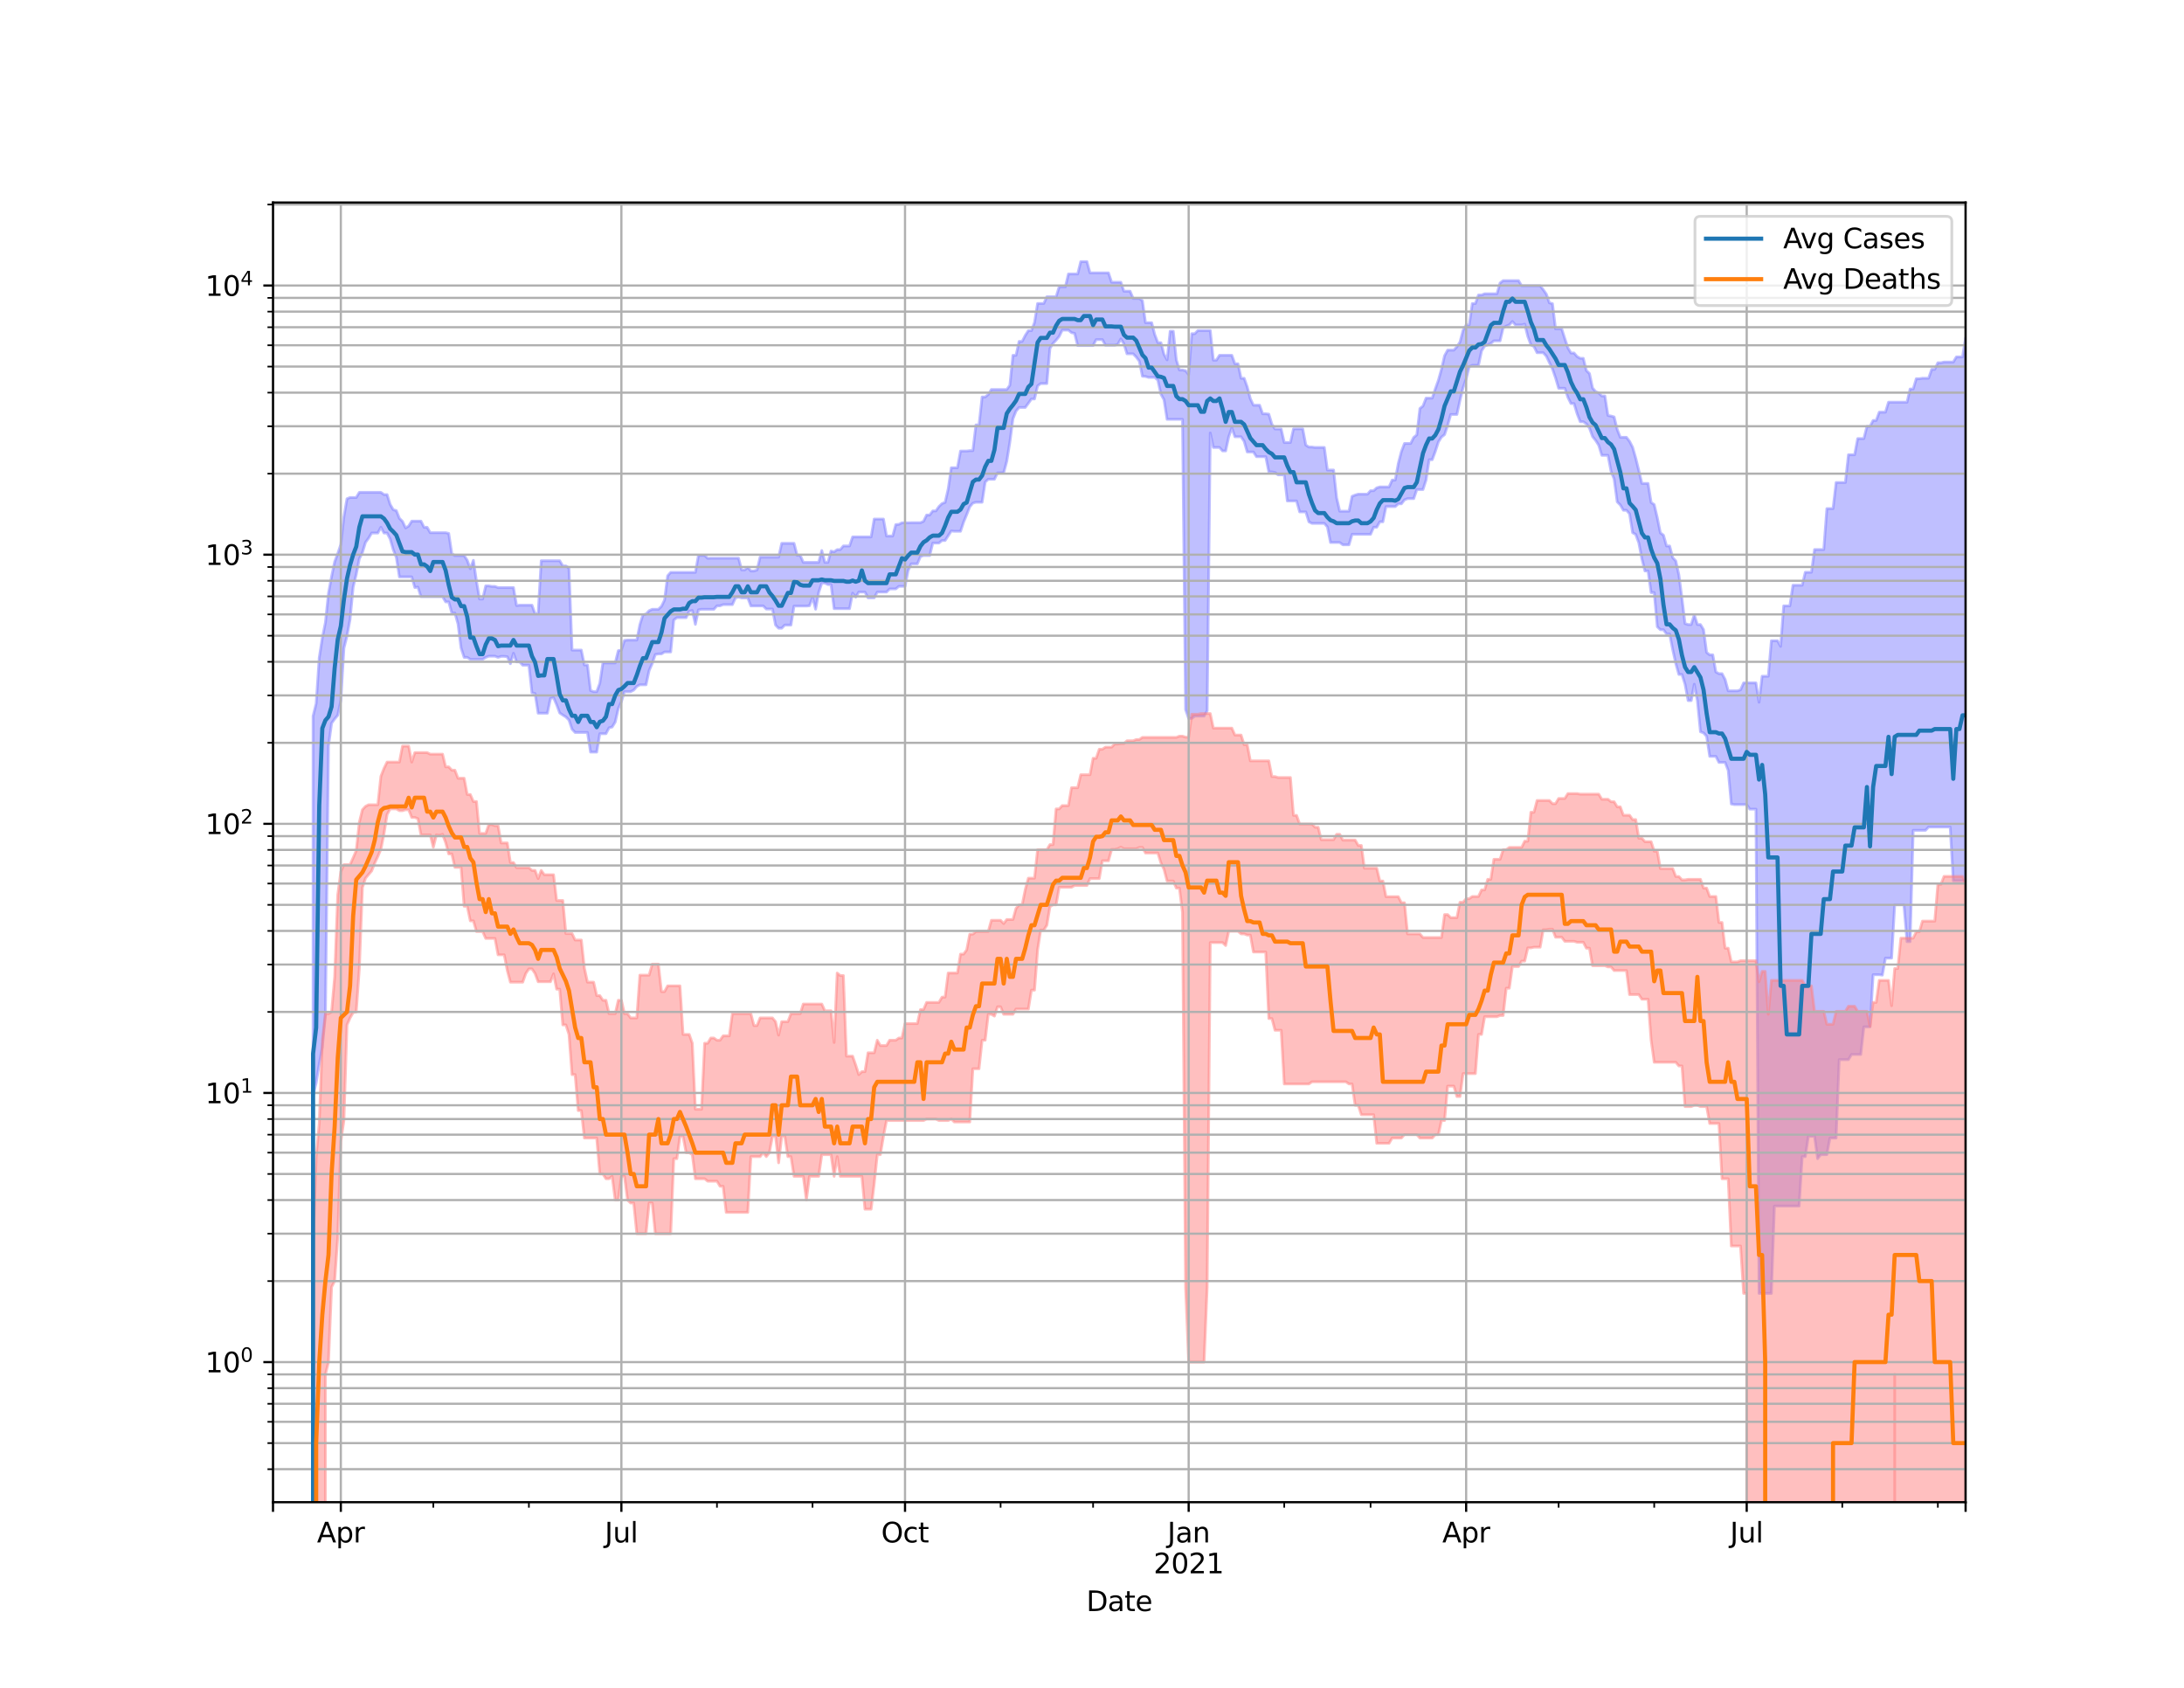 <?xml version="1.0" encoding="utf-8" standalone="no"?>
<!DOCTYPE svg PUBLIC "-//W3C//DTD SVG 1.1//EN"
  "http://www.w3.org/Graphics/SVG/1.1/DTD/svg11.dtd">
<svg height="612pt" version="1.1" viewBox="0 0 792 612" width="792pt" xmlns="http://www.w3.org/2000/svg" xmlns:xlink="http://www.w3.org/1999/xlink">
 <defs>
  <style type="text/css">*{stroke-linecap:butt;stroke-linejoin:round;}</style>
 </defs>
 <g id="figure_1">
  <g id="patch_1">
   <path d="M 0 612 
L 792 612 
L 792 0 
L 0 0 
z
" style="fill:#ffffff;"/>
  </g>
  <g id="axes_1">
   <g id="patch_2">
    <path d="M 99 544.68 
L 712.8 544.68 
L 712.8 73.44 
L 99 73.44 
z
" style="fill:#ffffff;"/>
   </g>
   <g id="PolyCollection_1">
    <path clip-path="url(#p68e2955192)" d="M 99 98079.969 
L 99 98079.969 
L 100.118 98079.969 
L 101.236 98079.969 
L 102.354 98079.969 
L 103.472 98079.969 
L 104.59 98079.969 
L 105.708 98079.969 
L 106.826 98079.969 
L 107.944 98079.969 
L 109.062 98079.969 
L 110.18 98079.969 
L 111.298 98079.969 
L 112.416 98079.969 
L 113.534 259.608 
L 114.652 255.09 
L 115.77 238.48 
L 116.889 231.228 
L 118.007 225.744 
L 119.125 215.06 
L 120.243 209.032 
L 121.361 203.707 
L 122.479 200.741 
L 123.597 197.423 
L 124.715 187.304 
L 125.833 180.842 
L 126.951 180.395 
L 128.069 180.395 
L 129.187 180.395 
L 130.305 178.53 
L 131.423 178.53 
L 132.541 178.53 
L 133.659 178.53 
L 134.777 178.53 
L 135.895 178.53 
L 137.013 178.53 
L 138.131 178.53 
L 139.249 179.336 
L 140.367 179.336 
L 141.485 182.881 
L 142.603 184.809 
L 143.721 185.148 
L 144.839 187.945 
L 145.957 189.046 
L 147.075 191.415 
L 148.193 190.753 
L 149.311 188.96 
L 150.43 188.96 
L 151.548 188.96 
L 152.666 188.96 
L 153.784 191.203 
L 154.902 191.203 
L 156.02 193.148 
L 157.138 193.148 
L 158.256 193.148 
L 159.374 193.148 
L 160.492 193.148 
L 161.61 193.148 
L 162.728 193.413 
L 163.846 200.771 
L 164.964 201.457 
L 166.082 201.457 
L 167.2 201.457 
L 168.318 201.457 
L 169.436 203.152 
L 170.554 206.236 
L 171.672 203.17 
L 172.79 210.768 
L 173.908 217.197 
L 175.026 217.197 
L 176.144 212.44 
L 177.262 212.44 
L 178.38 212.639 
L 179.498 212.639 
L 180.616 213.059 
L 181.734 213.059 
L 182.852 213.059 
L 183.97 213.059 
L 185.089 213.059 
L 186.207 213.059 
L 187.325 219.572 
L 188.443 219.435 
L 189.561 219.435 
L 190.679 219.435 
L 191.797 219.435 
L 192.915 219.435 
L 194.033 222.521 
L 195.151 222.521 
L 196.269 203.322 
L 197.387 203.322 
L 198.505 203.322 
L 199.623 203.322 
L 200.741 203.322 
L 201.859 203.322 
L 202.977 203.322 
L 204.095 205.211 
L 205.213 205.211 
L 206.331 205.988 
L 207.449 235.718 
L 208.567 235.718 
L 209.685 235.718 
L 210.803 235.718 
L 211.921 241.108 
L 213.039 241.108 
L 214.157 250.38 
L 215.275 250.789 
L 216.393 250.789 
L 217.511 247.779 
L 218.63 240.374 
L 219.748 240.374 
L 220.866 240.374 
L 221.984 240.374 
L 223.102 240.374 
L 224.22 235.929 
L 225.338 235.699 
L 226.456 232.214 
L 227.574 232.082 
L 228.692 232.082 
L 229.81 232.082 
L 230.928 232.082 
L 232.046 226.462 
L 233.164 222.93 
L 234.282 222.655 
L 235.4 221.44 
L 236.518 220.923 
L 237.636 220.923 
L 238.754 220.923 
L 239.872 219.861 
L 240.99 217.57 
L 242.108 208.793 
L 243.226 207.532 
L 244.344 207.532 
L 245.462 207.532 
L 246.58 207.532 
L 247.698 207.532 
L 248.816 207.532 
L 249.934 207.532 
L 251.052 207.532 
L 252.17 207.532 
L 253.289 201.38 
L 254.407 201.38 
L 255.525 201.38 
L 256.643 202.438 
L 257.761 202.386 
L 258.879 202.386 
L 259.997 202.386 
L 261.115 202.386 
L 262.233 202.386 
L 263.351 202.386 
L 264.469 202.386 
L 265.587 202.386 
L 266.705 202.386 
L 267.823 202.386 
L 268.941 206.649 
L 270.059 206.649 
L 271.177 205.746 
L 272.295 207.023 
L 273.413 207.023 
L 274.531 206.673 
L 275.649 202.012 
L 276.767 202.012 
L 277.885 202.012 
L 279.003 202.012 
L 280.121 202.012 
L 281.239 202.012 
L 282.357 202.012 
L 283.475 197.009 
L 284.593 197.009 
L 285.711 197.009 
L 286.83 197.009 
L 287.948 197.009 
L 289.066 201.342 
L 290.184 201.342 
L 291.302 203.906 
L 292.42 203.906 
L 293.538 203.906 
L 294.656 203.906 
L 295.774 203.906 
L 296.892 203.906 
L 298.01 199.618 
L 299.128 203.906 
L 300.246 203.906 
L 301.364 199.803 
L 302.482 200.087 
L 303.6 199.288 
L 304.718 199.288 
L 305.836 197.954 
L 306.954 197.954 
L 308.072 197.954 
L 309.19 194.686 
L 310.308 194.686 
L 311.426 194.686 
L 312.544 194.686 
L 313.662 194.686 
L 314.78 194.686 
L 315.898 194.686 
L 317.016 188.206 
L 318.134 188.206 
L 319.252 188.206 
L 320.37 188.206 
L 321.489 194.359 
L 322.607 194.359 
L 323.725 194.359 
L 324.843 190.219 
L 325.961 190.13 
L 327.079 189.565 
L 328.197 189.565 
L 329.315 189.565 
L 330.433 189.526 
L 331.551 189.526 
L 332.669 189.526 
L 333.787 189.526 
L 334.905 189.036 
L 336.023 186.75 
L 337.141 186.75 
L 338.259 185.258 
L 339.377 185.258 
L 340.495 183.682 
L 341.613 182.595 
L 342.731 182.162 
L 343.849 177.28 
L 344.967 169.613 
L 346.085 169.613 
L 347.203 169.613 
L 348.321 163.543 
L 349.439 163.543 
L 350.557 163.543 
L 351.675 163.402 
L 352.793 163.402 
L 353.911 154.073 
L 355.03 154.073 
L 356.148 143.955 
L 357.266 143.955 
L 358.384 143.051 
L 359.502 141.236 
L 360.62 141.236 
L 361.738 141.236 
L 362.856 141.236 
L 363.974 141.236 
L 365.092 141.236 
L 366.21 139.688 
L 367.328 128.837 
L 368.446 128.837 
L 369.564 123.791 
L 370.682 123.791 
L 371.8 121.61 
L 372.918 119.893 
L 374.036 119.893 
L 375.154 116.921 
L 376.272 110.04 
L 377.39 110.04 
L 378.508 110.04 
L 379.626 107.608 
L 380.744 107.608 
L 381.862 107.608 
L 382.98 107.608 
L 384.098 104.02 
L 385.216 104.02 
L 386.334 104.02 
L 387.452 99.344 
L 388.57 99.344 
L 389.689 99.344 
L 390.807 99.344 
L 391.925 94.86 
L 393.043 94.86 
L 394.161 94.86 
L 395.279 98.942 
L 396.397 98.942 
L 397.515 98.942 
L 398.633 98.942 
L 399.751 98.942 
L 400.869 98.942 
L 401.987 98.942 
L 403.105 102.335 
L 404.223 102.335 
L 405.341 102.335 
L 406.459 102.335 
L 407.577 105.592 
L 408.695 105.592 
L 409.813 105.592 
L 410.931 108.23 
L 412.049 108.23 
L 413.167 108.23 
L 414.285 109.033 
L 415.403 117.012 
L 416.521 117.012 
L 417.639 117.012 
L 418.757 121.324 
L 419.875 124.264 
L 420.993 124.264 
L 422.111 128.455 
L 423.23 130.489 
L 424.348 120.101 
L 425.466 120.101 
L 426.584 130.489 
L 427.702 134.151 
L 428.82 134.151 
L 429.938 134.405 
L 431.056 135.852 
L 432.174 120.995 
L 433.292 120.995 
L 434.41 119.839 
L 435.528 119.839 
L 436.646 119.839 
L 437.764 119.839 
L 438.882 119.839 
L 440 130.583 
L 441.118 130.583 
L 442.236 128.825 
L 443.354 128.825 
L 444.472 128.825 
L 445.59 128.825 
L 446.708 128.825 
L 447.826 131.901 
L 448.944 131.901 
L 450.062 137.161 
L 451.18 137.161 
L 452.298 140.305 
L 453.416 144.567 
L 454.534 146.918 
L 455.652 146.918 
L 456.77 146.918 
L 457.889 150.035 
L 459.007 150.035 
L 460.125 150.157 
L 461.243 153.846 
L 462.361 155.542 
L 463.479 155.542 
L 464.597 155.542 
L 465.715 160.451 
L 466.833 160.451 
L 467.951 160.451 
L 469.069 155.501 
L 470.187 155.501 
L 471.305 155.501 
L 472.423 155.501 
L 473.541 161.381 
L 474.659 162.099 
L 475.777 162.099 
L 476.895 162.246 
L 478.013 162.246 
L 479.131 162.246 
L 480.249 162.246 
L 481.367 170.428 
L 482.485 170.428 
L 483.603 170.428 
L 484.721 180.528 
L 485.839 185.358 
L 486.957 185.358 
L 488.075 185.358 
L 489.193 185.358 
L 490.311 179.966 
L 491.43 179.506 
L 492.548 179.179 
L 493.666 179.179 
L 494.784 179.179 
L 495.902 179.179 
L 497.02 177.922 
L 498.138 177.922 
L 499.256 176.888 
L 500.374 176.56 
L 501.492 176.56 
L 502.61 176.56 
L 503.728 176.56 
L 504.846 174.073 
L 505.964 174.073 
L 507.082 168.011 
L 508.2 163.716 
L 509.318 160.8 
L 510.436 160.8 
L 511.554 160.8 
L 512.672 158.601 
L 513.79 157.691 
L 514.908 148.123 
L 516.026 147.215 
L 517.144 144.359 
L 518.262 144.359 
L 519.38 144.359 
L 520.498 140.999 
L 521.616 137.865 
L 522.734 133.869 
L 523.852 129 
L 524.97 126.951 
L 526.089 126.951 
L 527.207 126.951 
L 528.325 125.744 
L 529.443 124.04 
L 530.561 119.792 
L 531.679 117.811 
L 532.797 117.811 
L 533.915 110.064 
L 535.033 110.064 
L 536.151 106.973 
L 537.269 106.973 
L 538.387 106.514 
L 539.505 106.514 
L 540.623 106.514 
L 541.741 106.514 
L 542.859 106.514 
L 543.977 102.624 
L 545.095 101.754 
L 546.213 101.754 
L 547.331 101.754 
L 548.449 101.754 
L 549.567 101.754 
L 550.685 101.754 
L 551.803 103.622 
L 552.921 103.622 
L 554.039 103.622 
L 555.157 103.622 
L 556.275 103.622 
L 557.393 103.622 
L 558.511 103.622 
L 559.63 105.03 
L 560.748 106.618 
L 561.866 109.809 
L 562.984 110.102 
L 564.102 119.259 
L 565.22 119.259 
L 566.338 119.259 
L 567.456 122.752 
L 568.574 126.113 
L 569.692 127.999 
L 570.81 127.999 
L 571.928 129.3 
L 573.046 129.923 
L 574.164 129.923 
L 575.282 134.389 
L 576.4 135.442 
L 577.518 140.679 
L 578.636 141.992 
L 579.754 142.493 
L 580.872 143.587 
L 581.99 143.587 
L 583.108 150.643 
L 584.226 150.852 
L 585.344 151.175 
L 586.462 155.734 
L 587.58 158.568 
L 588.698 158.568 
L 589.816 158.568 
L 590.934 160.024 
L 592.052 162.185 
L 593.17 166.079 
L 594.289 170.61 
L 595.407 175.292 
L 596.525 175.292 
L 597.643 175.292 
L 598.761 182.198 
L 599.879 182.961 
L 600.997 187.728 
L 602.115 193.233 
L 603.233 194.043 
L 604.351 197.974 
L 605.469 197.974 
L 606.587 202.198 
L 607.705 203.402 
L 608.823 208.429 
L 609.941 216.968 
L 611.059 226.109 
L 612.177 226.455 
L 613.295 226.455 
L 614.413 222.93 
L 615.531 226.455 
L 616.649 226.455 
L 617.767 228.297 
L 618.885 236.56 
L 620.003 237.449 
L 621.121 237.449 
L 622.239 243.643 
L 623.357 244.271 
L 624.475 244.271 
L 625.593 246.375 
L 626.711 250.489 
L 627.83 250.489 
L 628.948 250.489 
L 630.066 250.489 
L 631.184 250.124 
L 632.302 247.614 
L 633.42 247.614 
L 634.538 247.614 
L 635.656 247.614 
L 636.774 247.614 
L 637.892 254.623 
L 639.01 245.196 
L 640.128 245.196 
L 641.246 245.196 
L 642.364 232.329 
L 643.482 232.329 
L 644.6 232.329 
L 645.718 234.369 
L 646.836 219.677 
L 647.954 219.677 
L 649.072 219.677 
L 650.19 212.197 
L 651.308 212.197 
L 652.426 212.197 
L 653.544 212.197 
L 654.662 207.493 
L 655.78 207.493 
L 656.898 207.493 
L 658.016 199.264 
L 659.134 199.264 
L 660.252 199.264 
L 661.37 199.264 
L 662.489 184.416 
L 663.607 184.416 
L 664.725 184.416 
L 665.843 174.943 
L 666.961 174.943 
L 668.079 174.943 
L 669.197 174.943 
L 670.315 164.891 
L 671.433 164.891 
L 672.551 164.891 
L 673.669 159.03 
L 674.787 159.03 
L 675.905 159.03 
L 677.023 154.609 
L 678.141 154.609 
L 679.259 152.468 
L 680.377 152.468 
L 681.495 149.445 
L 682.613 149.445 
L 683.731 149.445 
L 684.849 145.836 
L 685.967 145.836 
L 687.085 145.836 
L 688.203 145.836 
L 689.321 145.836 
L 690.439 145.836 
L 691.557 145.836 
L 692.675 141.048 
L 693.793 141.048 
L 694.911 137.319 
L 696.03 137.319 
L 697.148 137.136 
L 698.266 137.136 
L 699.384 137.136 
L 700.502 133.92 
L 701.62 133.92 
L 702.738 131.533 
L 703.856 131.533 
L 704.974 131.28 
L 706.092 131.28 
L 707.21 131.28 
L 708.328 131.28 
L 709.446 129.425 
L 710.564 129.425 
L 711.682 129.425 
L 712.8 122.544 
L 712.8 319.383 
L 712.8 319.383 
L 711.682 319.383 
L 710.564 319.383 
L 709.446 319.383 
L 708.328 319.383 
L 707.21 299.872 
L 706.092 299.872 
L 704.974 299.872 
L 703.856 299.872 
L 702.738 299.872 
L 701.62 299.872 
L 700.502 299.872 
L 699.384 299.872 
L 698.266 301.064 
L 697.148 301.064 
L 696.03 301.064 
L 694.911 301.064 
L 693.793 301.064 
L 692.675 341.426 
L 691.557 341.426 
L 690.439 328.088 
L 689.321 328.088 
L 688.203 328.088 
L 687.085 328.088 
L 685.967 347.401 
L 684.849 347.401 
L 683.731 347.401 
L 682.613 353.579 
L 681.495 353.425 
L 680.377 353.425 
L 679.259 353.425 
L 678.141 372.339 
L 677.023 372.339 
L 675.905 372.339 
L 674.787 382.341 
L 673.669 382.341 
L 672.551 382.341 
L 671.433 382.341 
L 670.315 384.211 
L 669.197 384.211 
L 668.079 384.211 
L 666.961 384.211 
L 665.843 412.642 
L 664.725 412.642 
L 663.607 412.642 
L 662.489 418.659 
L 661.37 418.659 
L 660.252 418.659 
L 659.134 420.121 
L 658.016 412.024 
L 656.898 412.024 
L 655.78 412.024 
L 654.662 419.384 
L 653.544 419.384 
L 652.426 437.305 
L 651.308 437.305 
L 650.19 437.305 
L 649.072 437.305 
L 647.954 437.305 
L 646.836 437.305 
L 645.718 437.305 
L 644.6 437.305 
L 643.482 437.305 
L 642.364 468.973 
L 641.246 468.973 
L 640.128 468.973 
L 639.01 468.973 
L 637.892 468.973 
L 636.774 293.382 
L 635.656 293.382 
L 634.538 293.382 
L 633.42 291.733 
L 632.302 291.733 
L 631.184 291.733 
L 630.066 291.733 
L 628.948 291.733 
L 627.83 291.518 
L 626.711 279.325 
L 625.593 276.448 
L 624.475 276.448 
L 623.357 276.448 
L 622.239 274.25 
L 621.121 274.25 
L 620.003 274.25 
L 618.885 266.986 
L 617.767 265.741 
L 616.649 265.334 
L 615.531 253.984 
L 614.413 248.099 
L 613.295 254.029 
L 612.177 254.029 
L 611.059 248.099 
L 609.941 244.554 
L 608.823 244.554 
L 607.705 240.61 
L 606.587 235.555 
L 605.469 229.854 
L 604.351 229.854 
L 603.233 228.329 
L 602.115 228.329 
L 600.997 227.256 
L 599.879 214.877 
L 598.761 214.877 
L 597.643 207.032 
L 596.525 207.032 
L 595.407 202.596 
L 594.289 196.84 
L 593.17 193.774 
L 592.052 193.155 
L 590.934 186.306 
L 589.816 185.009 
L 588.698 185.009 
L 587.58 183.085 
L 586.462 181.981 
L 585.344 173.674 
L 584.226 170.875 
L 583.108 165.093 
L 581.99 165.093 
L 580.872 165.093 
L 579.754 161.443 
L 578.636 159.69 
L 577.518 158.296 
L 576.4 155.191 
L 575.282 153.688 
L 574.164 152.908 
L 573.046 152.908 
L 571.928 150.037 
L 570.81 146.33 
L 569.692 146.33 
L 568.574 144.068 
L 567.456 140.788 
L 566.338 140.788 
L 565.22 140.788 
L 564.102 137.001 
L 562.984 133.768 
L 561.866 131.462 
L 560.748 129.121 
L 559.63 127.898 
L 558.511 127.898 
L 557.393 127.898 
L 556.275 125.647 
L 555.157 125.015 
L 554.039 121.979 
L 552.921 117.533 
L 551.803 117.823 
L 550.685 117.823 
L 549.567 117.823 
L 548.449 116.571 
L 547.331 117.781 
L 546.213 118.242 
L 545.095 118.878 
L 543.977 123.59 
L 542.859 123.59 
L 541.741 123.59 
L 540.623 124.528 
L 539.505 125.046 
L 538.387 125.477 
L 537.269 127.233 
L 536.151 132.455 
L 535.033 132.455 
L 533.915 132.455 
L 532.797 132.987 
L 531.679 137.359 
L 530.561 140.602 
L 529.443 145.144 
L 528.325 150.284 
L 527.207 150.284 
L 526.089 150.284 
L 524.97 154.244 
L 523.852 157.597 
L 522.734 158.474 
L 521.616 160.253 
L 520.498 163.714 
L 519.38 166.688 
L 518.262 166.688 
L 517.144 174.046 
L 516.026 177.505 
L 514.908 177.505 
L 513.79 177.505 
L 512.672 180.798 
L 511.554 180.798 
L 510.436 180.798 
L 509.318 181.241 
L 508.2 182.683 
L 507.082 182.683 
L 505.964 183.682 
L 504.846 183.682 
L 503.728 183.682 
L 502.61 183.682 
L 501.492 189.196 
L 500.374 189.196 
L 499.256 191.173 
L 498.138 191.173 
L 497.02 193.732 
L 495.902 193.732 
L 494.784 193.732 
L 493.666 193.732 
L 492.548 193.732 
L 491.43 193.732 
L 490.311 193.732 
L 489.193 197.535 
L 488.075 197.535 
L 486.957 197.535 
L 485.839 196.703 
L 484.721 196.703 
L 483.603 196.703 
L 482.485 196.703 
L 481.367 191.049 
L 480.249 189.775 
L 479.131 189.775 
L 478.013 189.775 
L 476.895 189.775 
L 475.777 189.775 
L 474.659 189.224 
L 473.541 185.61 
L 472.423 185.61 
L 471.305 185.61 
L 470.187 181.648 
L 469.069 181.648 
L 467.951 181.648 
L 466.833 181.648 
L 465.715 172.184 
L 464.597 172.184 
L 463.479 172.184 
L 462.361 171.306 
L 461.243 171.118 
L 460.125 171.118 
L 459.007 165.594 
L 457.889 165.594 
L 456.77 165.594 
L 455.652 165.594 
L 454.534 163.879 
L 453.416 163.879 
L 452.298 163.879 
L 451.18 160.021 
L 450.062 158.362 
L 448.944 158.362 
L 447.826 158.362 
L 446.708 155.15 
L 445.59 158.362 
L 444.472 163.501 
L 443.354 163.501 
L 442.236 162.248 
L 441.118 162.248 
L 440 162.248 
L 438.882 156.994 
L 437.764 257.73 
L 436.646 259.658 
L 435.528 259.658 
L 434.41 259.658 
L 433.292 259.658 
L 432.174 260.51 
L 431.056 260.51 
L 429.938 257.297 
L 428.82 152.049 
L 427.702 152.049 
L 426.584 152.049 
L 425.466 152.049 
L 424.348 152.049 
L 423.23 152.049 
L 422.111 144.933 
L 420.993 142.919 
L 419.875 137.835 
L 418.757 136.845 
L 417.639 136.845 
L 416.521 136.845 
L 415.403 136.5 
L 414.285 136.426 
L 413.167 130.953 
L 412.049 129.472 
L 410.931 128.293 
L 409.813 128.293 
L 408.695 128.293 
L 407.577 124.669 
L 406.459 122.887 
L 405.341 124.878 
L 404.223 125.161 
L 403.105 125.161 
L 401.987 125.161 
L 400.869 125.161 
L 399.751 123.139 
L 398.633 123.139 
L 397.515 123.139 
L 396.397 125.295 
L 395.279 125.295 
L 394.161 125.295 
L 393.043 125.295 
L 391.925 125.295 
L 390.807 125.295 
L 389.689 120.873 
L 388.57 120.625 
L 387.452 119.688 
L 386.334 119.688 
L 385.216 119.688 
L 384.098 121.973 
L 382.98 123.356 
L 381.862 124.519 
L 380.744 126.322 
L 379.626 139.082 
L 378.508 139.082 
L 377.39 139.082 
L 376.272 139.916 
L 375.154 144.658 
L 374.036 144.658 
L 372.918 146.242 
L 371.8 147.742 
L 370.682 147.742 
L 369.564 147.742 
L 368.446 149.058 
L 367.328 151.866 
L 366.21 160.329 
L 365.092 167.267 
L 363.974 171.449 
L 362.856 171.449 
L 361.738 171.449 
L 360.62 173.776 
L 359.502 173.776 
L 358.384 173.776 
L 357.266 174.795 
L 356.148 182.114 
L 355.03 182.114 
L 353.911 182.114 
L 352.793 182.421 
L 351.675 183.755 
L 350.557 186.609 
L 349.439 189.301 
L 348.321 192.649 
L 347.203 192.649 
L 346.085 192.649 
L 344.967 192.528 
L 343.849 194.273 
L 342.731 195.987 
L 341.613 195.987 
L 340.495 196.909 
L 339.377 196.909 
L 338.259 196.909 
L 337.141 201.436 
L 336.023 201.436 
L 334.905 201.436 
L 333.787 201.813 
L 332.669 204.443 
L 331.551 204.443 
L 330.433 204.443 
L 329.315 206.906 
L 328.197 212.606 
L 327.079 212.606 
L 325.961 212.606 
L 324.843 213.539 
L 323.725 213.539 
L 322.607 213.539 
L 321.489 214.679 
L 320.37 214.679 
L 319.252 214.679 
L 318.134 214.679 
L 317.016 216.766 
L 315.898 216.766 
L 314.78 216.766 
L 313.662 214.679 
L 312.544 214.679 
L 311.426 214.679 
L 310.308 216.533 
L 309.19 215.077 
L 308.072 220.694 
L 306.954 220.694 
L 305.836 220.694 
L 304.718 220.694 
L 303.6 220.694 
L 302.482 220.694 
L 301.364 211.961 
L 300.246 211.961 
L 299.128 211.417 
L 298.01 211.417 
L 296.892 214.813 
L 295.774 220.903 
L 294.656 216.625 
L 293.538 219.644 
L 292.42 219.749 
L 291.302 219.749 
L 290.184 219.749 
L 289.066 219.749 
L 287.948 219.749 
L 286.83 226.64 
L 285.711 226.64 
L 284.593 226.64 
L 283.475 227.785 
L 282.357 227.785 
L 281.239 226.64 
L 280.121 220.828 
L 279.003 220.828 
L 277.885 220.828 
L 276.767 219.703 
L 275.649 219.703 
L 274.531 219.703 
L 273.413 219.703 
L 272.295 219.703 
L 271.177 216.79 
L 270.059 216.79 
L 268.941 216.79 
L 267.823 216.485 
L 266.705 216.79 
L 265.587 219.233 
L 264.469 219.233 
L 263.351 219.233 
L 262.233 219.233 
L 261.115 219.67 
L 259.997 219.67 
L 258.879 220.93 
L 257.761 220.93 
L 256.643 220.93 
L 255.525 220.93 
L 254.407 220.93 
L 253.289 221.119 
L 252.17 226.385 
L 251.052 221.365 
L 249.934 221.611 
L 248.816 223.964 
L 247.698 223.964 
L 246.58 223.964 
L 245.462 223.964 
L 244.344 224.8 
L 243.226 236.394 
L 242.108 236.394 
L 240.99 236.394 
L 239.872 237.101 
L 238.754 237.101 
L 237.636 237.32 
L 236.518 240.599 
L 235.4 243.114 
L 234.282 248.292 
L 233.164 248.292 
L 232.046 248.292 
L 230.928 248.902 
L 229.81 250.218 
L 228.692 250.802 
L 227.574 250.802 
L 226.456 250.802 
L 225.338 254.399 
L 224.22 256.947 
L 223.102 261.803 
L 221.984 263.615 
L 220.866 263.894 
L 219.748 266.034 
L 218.63 266.034 
L 217.511 266.034 
L 216.393 272.708 
L 215.275 272.708 
L 214.157 272.708 
L 213.039 265.586 
L 211.921 265.586 
L 210.803 265.586 
L 209.685 265.586 
L 208.567 265.586 
L 207.449 264.4 
L 206.331 261.082 
L 205.213 259.963 
L 204.095 259.272 
L 202.977 258.527 
L 201.859 255.532 
L 200.741 252.964 
L 199.623 253.253 
L 198.505 258.609 
L 197.387 258.609 
L 196.269 258.609 
L 195.151 258.609 
L 194.033 251.464 
L 192.915 251.215 
L 191.797 241.195 
L 190.679 241.195 
L 189.561 241.195 
L 188.443 239.991 
L 187.325 239.991 
L 186.207 236.864 
L 185.089 240.664 
L 183.97 238.124 
L 182.852 237.992 
L 181.734 237.992 
L 180.616 238.358 
L 179.498 237.931 
L 178.38 237.931 
L 177.262 237.931 
L 176.144 238.358 
L 175.026 239.068 
L 173.908 239.068 
L 172.79 239.068 
L 171.672 239.068 
L 170.554 239.068 
L 169.436 238.358 
L 168.318 238.358 
L 167.2 234.948 
L 166.082 226.232 
L 164.964 222.269 
L 163.846 222.269 
L 162.728 218.237 
L 161.61 218.237 
L 160.492 216.345 
L 159.374 216.345 
L 158.256 216.345 
L 157.138 216.345 
L 156.02 216.345 
L 154.902 216.345 
L 153.784 216.345 
L 152.666 216.345 
L 151.548 212.885 
L 150.43 213.036 
L 149.311 209.176 
L 148.193 209.176 
L 147.075 209.176 
L 145.957 209.176 
L 144.839 209.176 
L 143.721 202.068 
L 142.603 199.321 
L 141.485 195.409 
L 140.367 193.271 
L 139.249 193.271 
L 138.131 191.169 
L 137.013 193.271 
L 135.895 193.271 
L 134.777 193.271 
L 133.659 195.143 
L 132.541 196.661 
L 131.423 200.382 
L 130.305 202.578 
L 129.187 208.283 
L 128.069 212.834 
L 126.951 224.52 
L 125.833 230.629 
L 124.715 235.024 
L 123.597 253.984 
L 122.479 259.339 
L 121.361 260.682 
L 120.243 262.231 
L 119.125 270.495 
L 118.007 367.994 
L 116.889 379.682 
L 115.77 385.835 
L 114.652 392.645 
L 113.534 397.154 
L 112.416 98079.969 
L 111.298 98079.969 
L 110.18 98079.969 
L 109.062 98079.969 
L 107.944 98079.969 
L 106.826 98079.969 
L 105.708 98079.969 
L 104.59 98079.969 
L 103.472 98079.969 
L 102.354 98079.969 
L 101.236 98079.969 
L 100.118 98079.969 
L 99 98079.969 
z
" style="fill:#8080ff;fill-opacity:0.5;stroke:#8080ff;stroke-opacity:0.5;"/>
   </g>
   <g id="PolyCollection_2">
    <path clip-path="url(#p68e2955192)" d="M 99 98079.969 
L 99 98079.969 
L 100.118 98079.969 
L 101.236 98079.969 
L 102.354 98079.969 
L 103.472 98079.969 
L 104.59 98079.969 
L 105.708 98079.969 
L 106.826 98079.969 
L 107.944 98079.969 
L 109.062 98079.969 
L 110.18 98079.969 
L 111.298 98079.969 
L 112.416 98079.969 
L 113.534 451.789 
L 114.652 419.384 
L 115.77 407.375 
L 116.889 377.18 
L 118.007 367.562 
L 119.125 367.562 
L 120.243 366.921 
L 121.361 354.202 
L 122.479 324.436 
L 123.597 316.065 
L 124.715 313.526 
L 125.833 313.526 
L 126.951 313.526 
L 128.069 311.017 
L 129.187 308.434 
L 130.305 298.164 
L 131.423 293.607 
L 132.541 292.385 
L 133.659 291.805 
L 134.777 291.805 
L 135.895 291.805 
L 137.013 291.805 
L 138.131 281.471 
L 139.249 278.607 
L 140.367 276.323 
L 141.485 276.323 
L 142.603 276.323 
L 143.721 276.323 
L 144.839 276.323 
L 145.957 270.539 
L 147.075 270.539 
L 148.193 270.539 
L 149.311 276.323 
L 150.43 272.892 
L 151.548 272.892 
L 152.666 272.892 
L 153.784 272.892 
L 154.902 272.892 
L 156.02 273.449 
L 157.138 273.449 
L 158.256 273.449 
L 159.374 273.449 
L 160.492 273.449 
L 161.61 278.057 
L 162.728 278.057 
L 163.846 279.272 
L 164.964 279.272 
L 166.082 282.182 
L 167.2 282.182 
L 168.318 282.182 
L 169.436 288.084 
L 170.554 288.084 
L 171.672 290.633 
L 172.79 290.633 
L 173.908 302.199 
L 175.026 302.199 
L 176.144 302.199 
L 177.262 299.009 
L 178.38 299.009 
L 179.498 299.395 
L 180.616 299.395 
L 181.734 305.649 
L 182.852 305.649 
L 183.97 305.649 
L 185.089 312.752 
L 186.207 312.752 
L 187.325 314.622 
L 188.443 314.622 
L 189.561 314.622 
L 190.679 314.622 
L 191.797 314.622 
L 192.915 315.621 
L 194.033 315.621 
L 195.151 318.563 
L 196.269 315.621 
L 197.387 317.165 
L 198.505 317.165 
L 199.623 317.165 
L 200.741 317.165 
L 201.859 326.507 
L 202.977 326.507 
L 204.095 326.507 
L 205.213 338.509 
L 206.331 338.509 
L 207.449 338.509 
L 208.567 340.849 
L 209.685 340.849 
L 210.803 340.849 
L 211.921 351.028 
L 213.039 356.129 
L 214.157 356.129 
L 215.275 356.129 
L 216.393 360.998 
L 217.511 360.998 
L 218.63 362.69 
L 219.748 362.69 
L 220.866 367.562 
L 221.984 367.562 
L 223.102 367.562 
L 224.22 362.69 
L 225.338 362.69 
L 226.456 367.562 
L 227.574 367.562 
L 228.692 369.095 
L 229.81 369.095 
L 230.928 369.095 
L 232.046 353.579 
L 233.164 353.579 
L 234.282 353.579 
L 235.4 353.579 
L 236.518 349.596 
L 237.636 349.596 
L 238.754 349.596 
L 239.872 359.549 
L 240.99 359.549 
L 242.108 357.464 
L 243.226 357.464 
L 244.344 357.464 
L 245.462 357.464 
L 246.58 357.464 
L 247.698 375.074 
L 248.816 375.074 
L 249.934 375.074 
L 251.052 378.274 
L 252.17 402.2 
L 253.289 402.2 
L 254.407 402.2 
L 255.525 378.274 
L 256.643 378.274 
L 257.761 376.378 
L 258.879 376.378 
L 259.997 377.18 
L 261.115 377.18 
L 262.233 375.591 
L 263.351 375.591 
L 264.469 375.591 
L 265.587 367.562 
L 266.705 367.562 
L 267.823 367.562 
L 268.941 367.562 
L 270.059 367.562 
L 271.177 367.562 
L 272.295 367.562 
L 273.413 371.86 
L 274.531 371.86 
L 275.649 369.095 
L 276.767 369.095 
L 277.885 369.095 
L 279.003 369.095 
L 280.121 369.095 
L 281.239 370.455 
L 282.357 375.332 
L 283.475 370.455 
L 284.593 370.455 
L 285.711 370.455 
L 286.83 367.562 
L 287.948 367.562 
L 289.066 367.562 
L 290.184 367.562 
L 291.302 364.054 
L 292.42 364.054 
L 293.538 364.054 
L 294.656 364.054 
L 295.774 364.054 
L 296.892 364.054 
L 298.01 364.054 
L 299.128 366.5 
L 300.246 366.5 
L 301.364 366.5 
L 302.482 377.998 
L 303.6 352.813 
L 304.718 353.734 
L 305.836 353.734 
L 306.954 382.956 
L 308.072 382.956 
L 309.19 382.956 
L 310.308 386.168 
L 311.426 389.644 
L 312.544 388.571 
L 313.662 388.571 
L 314.78 381.736 
L 315.898 381.736 
L 317.016 381.736 
L 318.134 377.18 
L 319.252 379.114 
L 320.37 379.114 
L 321.489 379.114 
L 322.607 377.18 
L 323.725 377.18 
L 324.843 377.18 
L 325.961 376.378 
L 327.079 376.378 
L 328.197 371.152 
L 329.315 371.152 
L 330.433 371.152 
L 331.551 371.152 
L 332.669 371.152 
L 333.787 366.082 
L 334.905 366.082 
L 336.023 363.464 
L 337.141 363.464 
L 338.259 363.464 
L 339.377 363.464 
L 340.495 363.464 
L 341.613 361.554 
L 342.731 361.554 
L 343.849 352.813 
L 344.967 352.813 
L 346.085 352.813 
L 347.203 352.813 
L 348.321 345.955 
L 349.439 345.955 
L 350.557 344.433 
L 351.675 338.727 
L 352.793 338.727 
L 353.911 337.757 
L 355.03 337.757 
L 356.148 337.757 
L 357.266 337.757 
L 358.384 337.757 
L 359.502 333.699 
L 360.62 333.699 
L 361.738 333.699 
L 362.856 333.699 
L 363.974 334.876 
L 365.092 333.409 
L 366.21 333.409 
L 367.328 333.409 
L 368.446 329.379 
L 369.564 328.088 
L 370.682 328.088 
L 371.8 322.535 
L 372.918 318.428 
L 374.036 318.428 
L 375.154 318.428 
L 376.272 308.116 
L 377.39 308.116 
L 378.508 308.116 
L 379.626 308.116 
L 380.744 306.252 
L 381.862 306.252 
L 382.98 293.307 
L 384.098 293.307 
L 385.216 292.094 
L 386.334 292.094 
L 387.452 292.094 
L 388.57 285.618 
L 389.689 285.618 
L 390.807 285.618 
L 391.925 280.91 
L 393.043 280.91 
L 394.161 280.91 
L 395.279 280.91 
L 396.397 274.946 
L 397.515 274.946 
L 398.633 271.665 
L 399.751 271.665 
L 400.869 270.911 
L 401.987 270.911 
L 403.105 270.911 
L 404.223 269.783 
L 405.341 269.783 
L 406.459 269.59 
L 407.577 269.59 
L 408.695 268.6 
L 409.813 268.6 
L 410.931 268.6 
L 412.049 268.144 
L 413.167 268.144 
L 414.285 267.368 
L 415.403 267.368 
L 416.521 267.368 
L 417.639 267.368 
L 418.757 267.368 
L 419.875 267.368 
L 420.993 267.368 
L 422.111 267.368 
L 423.23 267.368 
L 424.348 267.368 
L 425.466 267.368 
L 426.584 267.368 
L 427.702 266.926 
L 428.82 266.926 
L 429.938 267.288 
L 431.056 267.288 
L 432.174 258.972 
L 433.292 258.972 
L 434.41 258.972 
L 435.528 258.724 
L 436.646 258.724 
L 437.764 258.724 
L 438.882 258.724 
L 440 264.006 
L 441.118 264.006 
L 442.236 264.006 
L 443.354 264.006 
L 444.472 264.006 
L 445.59 264.006 
L 446.708 264.006 
L 447.826 266.527 
L 448.944 266.527 
L 450.062 266.527 
L 451.18 270.04 
L 452.298 270.04 
L 453.416 275.875 
L 454.534 275.875 
L 455.652 275.875 
L 456.77 275.875 
L 457.889 275.875 
L 459.007 275.875 
L 460.125 275.875 
L 461.243 281.584 
L 462.361 281.584 
L 463.479 281.925 
L 464.597 281.925 
L 465.715 281.925 
L 466.833 281.925 
L 467.951 281.925 
L 469.069 295.646 
L 470.187 295.646 
L 471.305 298.796 
L 472.423 298.796 
L 473.541 298.796 
L 474.659 298.796 
L 475.777 298.796 
L 476.895 299.959 
L 478.013 299.959 
L 479.131 304.468 
L 480.249 304.468 
L 481.367 304.468 
L 482.485 304.468 
L 483.603 304.468 
L 484.721 302.523 
L 485.839 302.523 
L 486.957 304.614 
L 488.075 304.614 
L 489.193 304.614 
L 490.311 304.614 
L 491.43 304.614 
L 492.548 306.557 
L 493.666 306.557 
L 494.784 314.808 
L 495.902 314.808 
L 497.02 314.808 
L 498.138 314.808 
L 499.256 314.808 
L 500.374 319.452 
L 501.492 319.452 
L 502.61 325.141 
L 503.728 325.141 
L 504.846 325.141 
L 505.964 325.141 
L 507.082 325.141 
L 508.2 327.332 
L 509.318 327.332 
L 510.436 338.618 
L 511.554 338.618 
L 512.672 338.618 
L 513.79 338.618 
L 514.908 338.618 
L 516.026 339.942 
L 517.144 339.942 
L 518.262 339.942 
L 519.38 339.942 
L 520.498 339.942 
L 521.616 339.942 
L 522.734 339.942 
L 523.852 331.622 
L 524.97 331.622 
L 526.089 332.742 
L 527.207 332.742 
L 528.325 332.742 
L 529.443 327.166 
L 530.561 327.166 
L 531.679 325.859 
L 532.797 325.859 
L 533.915 325.062 
L 535.033 325.062 
L 536.151 325.062 
L 537.269 322.684 
L 538.387 322.684 
L 539.505 318.835 
L 540.623 318.835 
L 541.741 311.587 
L 542.859 311.587 
L 543.977 311.587 
L 545.095 308.116 
L 546.213 308.116 
L 547.331 307.277 
L 548.449 307.277 
L 549.567 307.277 
L 550.685 307.277 
L 551.803 307.277 
L 552.921 305.005 
L 554.039 305.005 
L 555.157 294.518 
L 556.275 294.518 
L 557.393 290.249 
L 558.511 290.249 
L 559.63 290.249 
L 560.748 290.249 
L 561.866 290.249 
L 562.984 291.41 
L 564.102 291.41 
L 565.22 289.527 
L 566.338 289.527 
L 567.456 289.527 
L 568.574 287.756 
L 569.692 287.756 
L 570.81 287.756 
L 571.928 287.756 
L 573.046 287.952 
L 574.164 287.952 
L 575.282 287.952 
L 576.4 287.952 
L 577.518 287.952 
L 578.636 287.952 
L 579.754 287.952 
L 580.872 289.8 
L 581.99 289.8 
L 583.108 289.8 
L 584.226 290.703 
L 585.344 290.703 
L 586.462 292.568 
L 587.58 292.568 
L 588.698 295.607 
L 589.816 295.607 
L 590.934 295.607 
L 592.052 297.172 
L 593.17 297.172 
L 594.289 303.937 
L 595.407 303.937 
L 596.525 305.202 
L 597.643 305.202 
L 598.761 305.202 
L 599.879 308.648 
L 600.997 308.648 
L 602.115 314.932 
L 603.233 314.932 
L 604.351 314.932 
L 605.469 314.932 
L 606.587 314.932 
L 607.705 317.825 
L 608.823 317.825 
L 609.941 319.04 
L 611.059 319.04 
L 612.177 318.835 
L 613.295 318.835 
L 614.413 318.835 
L 615.531 318.835 
L 616.649 318.835 
L 617.767 322.017 
L 618.885 322.017 
L 620.003 325.062 
L 621.121 325.062 
L 622.239 325.062 
L 623.357 334.48 
L 624.475 334.48 
L 625.593 343.814 
L 626.711 343.814 
L 627.83 348.76 
L 628.948 348.76 
L 630.066 348.76 
L 631.184 348.348 
L 632.302 348.348 
L 633.42 348.348 
L 634.538 348.348 
L 635.656 348.348 
L 636.774 348.348 
L 637.892 355.965 
L 639.01 352.21 
L 640.128 352.21 
L 641.246 367.777 
L 642.364 355.477 
L 643.482 355.477 
L 644.6 355.477 
L 645.718 355.477 
L 646.836 355.477 
L 647.954 355.477 
L 649.072 355.477 
L 650.19 355.477 
L 651.308 355.477 
L 652.426 355.477 
L 653.544 355.477 
L 654.662 357.464 
L 655.78 357.464 
L 656.898 357.464 
L 658.016 366.71 
L 659.134 366.71 
L 660.252 366.71 
L 661.37 366.71 
L 662.489 371.387 
L 663.607 371.387 
L 664.725 371.387 
L 665.843 366.71 
L 666.961 366.71 
L 668.079 366.71 
L 669.197 366.71 
L 670.315 364.853 
L 671.433 364.853 
L 672.551 364.853 
L 673.669 366.71 
L 674.787 366.71 
L 675.905 366.71 
L 677.023 366.71 
L 678.141 372.099 
L 679.259 363.464 
L 680.377 363.464 
L 681.495 355.477 
L 682.613 355.477 
L 683.731 355.477 
L 684.849 355.477 
L 685.967 364.652 
L 687.085 351.174 
L 688.203 351.174 
L 689.321 340.167 
L 690.439 340.167 
L 691.557 340.167 
L 692.675 340.167 
L 693.793 340.167 
L 694.911 337.864 
L 696.03 337.864 
L 697.148 333.99 
L 698.266 333.99 
L 699.384 333.99 
L 700.502 333.99 
L 701.62 333.99 
L 702.738 320.644 
L 703.856 320.644 
L 704.974 317.758 
L 706.092 317.758 
L 707.21 317.758 
L 708.328 317.758 
L 709.446 317.758 
L 710.564 317.758 
L 711.682 317.758 
L 712.8 320.644 
L 712.8 98079.969 
L 712.8 98079.969 
L 711.682 98079.969 
L 710.564 98079.969 
L 709.446 98079.969 
L 708.328 98079.969 
L 707.21 98079.969 
L 706.092 98079.969 
L 704.974 98079.969 
L 703.856 98079.969 
L 702.738 98079.969 
L 701.62 98079.969 
L 700.502 98079.969 
L 699.384 98079.969 
L 698.266 98079.969 
L 697.148 98079.969 
L 696.03 98079.969 
L 694.911 98079.969 
L 693.793 98079.969 
L 692.675 98079.969 
L 691.557 98079.969 
L 690.439 98079.969 
L 689.321 98079.969 
L 688.203 98079.969 
L 687.085 498.349 
L 685.967 98079.969 
L 684.849 98079.969 
L 683.731 98079.969 
L 682.613 98079.969 
L 681.495 98079.969 
L 680.377 98079.969 
L 679.259 98079.969 
L 678.141 98079.969 
L 677.023 98079.969 
L 675.905 98079.969 
L 674.787 98079.969 
L 673.669 98079.969 
L 672.551 98079.969 
L 671.433 98079.969 
L 670.315 98079.969 
L 669.197 98079.969 
L 668.079 98079.969 
L 666.961 98079.969 
L 665.843 98079.969 
L 664.725 98079.969 
L 663.607 98079.969 
L 662.489 98079.969 
L 661.37 98079.969 
L 660.252 98079.969 
L 659.134 98079.969 
L 658.016 98079.969 
L 656.898 98079.969 
L 655.78 98079.969 
L 654.662 98079.969 
L 653.544 98079.969 
L 652.426 98079.969 
L 651.308 98079.969 
L 650.19 98079.969 
L 649.072 98079.969 
L 647.954 98079.969 
L 646.836 98079.969 
L 645.718 98079.969 
L 644.6 98079.969 
L 643.482 98079.969 
L 642.364 98079.969 
L 641.246 98079.969 
L 640.128 98079.969 
L 639.01 98079.969 
L 637.892 98079.969 
L 636.774 98079.969 
L 635.656 98079.969 
L 634.538 98079.969 
L 633.42 468.973 
L 632.302 468.973 
L 631.184 451.789 
L 630.066 451.789 
L 628.948 451.789 
L 627.83 451.789 
L 626.711 427.404 
L 625.593 427.404 
L 624.475 427.404 
L 623.357 407.375 
L 622.239 407.375 
L 621.121 407.375 
L 620.003 407.375 
L 618.885 401.236 
L 617.767 401.236 
L 616.649 401.236 
L 615.531 400.763 
L 614.413 400.763 
L 613.295 401.236 
L 612.177 401.236 
L 611.059 401.236 
L 609.941 386.503 
L 608.823 386.503 
L 607.705 385.178 
L 606.587 385.178 
L 605.469 385.178 
L 604.351 385.178 
L 603.233 385.178 
L 602.115 385.178 
L 600.997 385.178 
L 599.879 385.178 
L 598.761 377.18 
L 597.643 362.308 
L 596.525 362.308 
L 595.407 362.308 
L 594.289 360.631 
L 593.17 360.631 
L 592.052 360.631 
L 590.934 360.631 
L 589.816 351.911 
L 588.698 351.911 
L 587.58 351.911 
L 586.462 351.911 
L 585.344 351.911 
L 584.226 350.593 
L 583.108 350.593 
L 581.99 350.163 
L 580.872 350.163 
L 579.754 350.163 
L 578.636 350.163 
L 577.518 350.163 
L 576.4 343.814 
L 575.282 343.814 
L 574.164 341.658 
L 573.046 341.658 
L 571.928 341.658 
L 570.81 341.31 
L 569.692 341.31 
L 568.574 341.31 
L 567.456 341.31 
L 566.338 339.83 
L 565.22 339.83 
L 564.102 339.83 
L 562.984 336.914 
L 561.866 336.914 
L 560.748 337.123 
L 559.63 337.123 
L 558.511 343.447 
L 557.393 343.447 
L 556.275 343.447 
L 555.157 343.691 
L 554.039 343.691 
L 552.921 348.484 
L 551.803 348.484 
L 550.685 350.449 
L 549.567 350.449 
L 548.449 350.449 
L 547.331 358.32 
L 546.213 358.32 
L 545.095 368.212 
L 543.977 368.212 
L 542.859 368.651 
L 541.741 368.651 
L 540.623 368.651 
L 539.505 368.651 
L 538.387 368.651 
L 537.269 375.074 
L 536.151 375.074 
L 535.033 389.283 
L 533.915 389.283 
L 532.797 389.283 
L 531.679 389.283 
L 530.561 389.283 
L 529.443 397.588 
L 528.325 397.588 
L 527.207 393.828 
L 526.089 393.828 
L 524.97 393.828 
L 523.852 406.288 
L 522.734 406.288 
L 521.616 411.414 
L 520.498 411.414 
L 519.38 412.642 
L 518.262 412.642 
L 517.144 412.642 
L 516.026 412.642 
L 514.908 412.642 
L 513.79 411.414 
L 512.672 411.414 
L 511.554 411.414 
L 510.436 411.414 
L 509.318 411.414 
L 508.2 412.642 
L 507.082 412.642 
L 505.964 412.642 
L 504.846 412.642 
L 503.728 414.555 
L 502.61 414.555 
L 501.492 414.555 
L 500.374 414.555 
L 499.256 414.555 
L 498.138 404.194 
L 497.02 404.194 
L 495.902 404.194 
L 494.784 404.194 
L 493.666 404.194 
L 492.548 400.763 
L 491.43 400.763 
L 490.311 393.036 
L 489.193 393.036 
L 488.075 392.258 
L 486.957 392.258 
L 485.839 392.258 
L 484.721 392.258 
L 483.603 392.258 
L 482.485 392.258 
L 481.367 392.258 
L 480.249 392.258 
L 479.131 392.258 
L 478.013 392.258 
L 476.895 392.258 
L 475.777 392.258 
L 474.659 393.036 
L 473.541 393.036 
L 472.423 393.036 
L 471.305 393.036 
L 470.187 393.036 
L 469.069 393.036 
L 467.951 393.036 
L 466.833 393.036 
L 465.715 393.036 
L 464.597 373.56 
L 463.479 373.56 
L 462.361 373.56 
L 461.243 369.319 
L 460.125 369.319 
L 459.007 345.187 
L 457.889 345.187 
L 456.77 345.187 
L 455.652 345.187 
L 454.534 345.187 
L 453.416 339.055 
L 452.298 339.055 
L 451.18 338.618 
L 450.062 338.618 
L 448.944 337.651 
L 447.826 337.651 
L 446.708 337.651 
L 445.59 337.651 
L 444.472 342.842 
L 443.354 341.775 
L 442.236 341.775 
L 441.118 341.775 
L 440 341.775 
L 438.882 341.775 
L 437.764 466.681 
L 436.646 493.884 
L 435.528 493.884 
L 434.41 493.884 
L 433.292 493.884 
L 432.174 493.884 
L 431.056 493.884 
L 429.938 466.681 
L 428.82 330.8 
L 427.702 322.017 
L 426.584 322.017 
L 425.466 319.452 
L 424.348 319.452 
L 423.23 319.452 
L 422.111 315.181 
L 420.993 312.87 
L 419.875 309.296 
L 418.757 309.296 
L 417.639 309.296 
L 416.521 309.296 
L 415.403 309.296 
L 414.285 307.277 
L 413.167 307.277 
L 412.049 307.747 
L 410.931 307.747 
L 409.813 307.747 
L 408.695 307.747 
L 407.577 307.747 
L 406.459 307.174 
L 405.341 307.747 
L 404.223 308.01 
L 403.105 308.01 
L 401.987 312.107 
L 400.869 312.107 
L 399.751 312.107 
L 398.633 318.563 
L 397.515 318.563 
L 396.397 318.563 
L 395.279 318.563 
L 394.161 321.073 
L 393.043 321.073 
L 391.925 321.073 
L 390.807 321.073 
L 389.689 321.073 
L 388.57 321.725 
L 387.452 321.725 
L 386.334 321.725 
L 385.216 321.725 
L 384.098 321.725 
L 382.98 328.088 
L 381.862 328.088 
L 380.744 328.771 
L 379.626 335.477 
L 378.508 337.228 
L 377.39 337.228 
L 376.272 344.433 
L 375.154 359.018 
L 374.036 359.018 
L 372.918 365.875 
L 371.8 365.875 
L 370.682 365.875 
L 369.564 365.875 
L 368.446 365.875 
L 367.328 367.777 
L 366.21 367.777 
L 365.092 367.777 
L 363.974 367.777 
L 362.856 365.056 
L 361.738 365.056 
L 360.62 368.431 
L 359.502 367.777 
L 358.384 367.777 
L 357.266 377.18 
L 356.148 377.18 
L 355.03 387.524 
L 353.911 387.524 
L 352.793 387.524 
L 351.675 406.828 
L 350.557 406.828 
L 349.439 406.828 
L 348.321 406.828 
L 347.203 406.828 
L 346.085 406.828 
L 344.967 405.755 
L 343.849 406.288 
L 342.731 406.288 
L 341.613 406.288 
L 340.495 406.288 
L 339.377 405.755 
L 338.259 405.755 
L 337.141 405.755 
L 336.023 405.755 
L 334.905 406.288 
L 333.787 406.288 
L 332.669 406.288 
L 331.551 406.288 
L 330.433 406.288 
L 329.315 406.288 
L 328.197 406.288 
L 327.079 406.288 
L 325.961 406.288 
L 324.843 406.288 
L 323.725 406.288 
L 322.607 406.288 
L 321.489 406.288 
L 320.37 412.024 
L 319.252 418.659 
L 318.134 418.659 
L 317.016 429.208 
L 315.898 438.435 
L 314.78 438.435 
L 313.662 438.435 
L 312.544 426.53 
L 311.426 426.53 
L 310.308 426.53 
L 309.19 426.53 
L 308.072 426.53 
L 306.954 426.53 
L 305.836 426.53 
L 304.718 426.53 
L 303.6 419.384 
L 302.482 426.53 
L 301.364 418.659 
L 300.246 418.659 
L 299.128 418.659 
L 298.01 418.659 
L 296.892 426.53 
L 295.774 426.53 
L 294.656 426.53 
L 293.538 426.53 
L 292.42 435.131 
L 291.302 426.53 
L 290.184 426.53 
L 289.066 426.53 
L 287.948 426.53 
L 286.83 419.384 
L 285.711 419.384 
L 284.593 412.024 
L 283.475 412.024 
L 282.357 421.635 
L 281.239 412.024 
L 280.121 412.024 
L 279.003 417.947 
L 277.885 419.384 
L 276.767 417.947 
L 275.649 419.384 
L 274.531 419.384 
L 273.413 419.384 
L 272.295 419.384 
L 271.177 439.596 
L 270.059 439.596 
L 268.941 439.596 
L 267.823 439.596 
L 266.705 439.596 
L 265.587 439.596 
L 264.469 439.596 
L 263.351 439.596 
L 262.233 430.139 
L 261.115 430.139 
L 259.997 428.296 
L 258.879 428.296 
L 257.761 428.296 
L 256.643 428.296 
L 255.525 427.404 
L 254.407 427.404 
L 253.289 427.404 
L 252.17 427.404 
L 251.052 418.659 
L 249.934 417.947 
L 248.816 417.947 
L 247.698 412.024 
L 246.58 412.024 
L 245.462 420.121 
L 244.344 420.121 
L 243.226 447.323 
L 242.108 447.323 
L 240.99 447.323 
L 239.872 447.323 
L 238.754 447.323 
L 237.636 447.323 
L 236.518 436.204 
L 235.4 436.204 
L 234.282 447.323 
L 233.164 447.323 
L 232.046 447.323 
L 230.928 447.323 
L 229.81 436.204 
L 228.692 436.204 
L 227.574 435.131 
L 226.456 426.53 
L 225.338 426.53 
L 224.22 435.131 
L 223.102 435.131 
L 221.984 426.53 
L 220.866 427.404 
L 219.748 427.404 
L 218.63 425.674 
L 217.511 425.674 
L 216.393 412.642 
L 215.275 412.642 
L 214.157 412.642 
L 213.039 412.642 
L 211.921 412.642 
L 210.803 402.69 
L 209.685 402.69 
L 208.567 389.644 
L 207.449 389.644 
L 206.331 375.074 
L 205.213 371.623 
L 204.095 371.623 
L 202.977 358.668 
L 201.859 358.668 
L 200.741 353.118 
L 199.623 355.965 
L 198.505 355.965 
L 197.387 355.965 
L 196.269 355.965 
L 195.151 355.965 
L 194.033 352.965 
L 192.915 351.32 
L 191.797 351.32 
L 190.679 352.965 
L 189.561 356.129 
L 188.443 356.129 
L 187.325 356.129 
L 186.207 356.129 
L 185.089 356.129 
L 183.97 351.911 
L 182.852 346.215 
L 181.734 346.215 
L 180.616 346.215 
L 179.498 340.28 
L 178.38 340.28 
L 177.262 340.28 
L 176.144 340.28 
L 175.026 337.757 
L 173.908 337.757 
L 172.79 337.757 
L 171.672 333.893 
L 170.554 333.893 
L 169.436 328.599 
L 168.318 328.599 
L 167.2 314.499 
L 166.082 314.499 
L 164.964 314.499 
L 163.846 309.624 
L 162.728 309.624 
L 161.61 305.5 
L 160.492 302.523 
L 159.374 302.895 
L 158.256 302.708 
L 157.138 307.226 
L 156.02 302.708 
L 154.902 302.708 
L 153.784 302.708 
L 152.666 302.708 
L 151.548 296.846 
L 150.43 296.402 
L 149.311 296.402 
L 148.193 293.607 
L 147.075 293.607 
L 145.957 293.946 
L 144.839 293.946 
L 143.721 293.307 
L 142.603 293.307 
L 141.485 293.307 
L 140.367 295.332 
L 139.249 302.338 
L 138.131 307.905 
L 137.013 310.566 
L 135.895 312.929 
L 134.777 315.811 
L 133.659 317.099 
L 132.541 318.428 
L 131.423 321.871 
L 130.305 351.174 
L 129.187 366.921 
L 128.069 367.134 
L 126.951 369.095 
L 125.833 371.623 
L 124.715 406.288 
L 123.597 413.908 
L 122.479 448.76 
L 121.361 464.507 
L 120.243 466.681 
L 119.125 493.884 
L 118.007 498.349 
L 116.889 98079.969 
L 115.77 98079.969 
L 114.652 98079.969 
L 113.534 98079.969 
L 112.416 98079.969 
L 111.298 98079.969 
L 110.18 98079.969 
L 109.062 98079.969 
L 107.944 98079.969 
L 106.826 98079.969 
L 105.708 98079.969 
L 104.59 98079.969 
L 103.472 98079.969 
L 102.354 98079.969 
L 101.236 98079.969 
L 100.118 98079.969 
L 99 98079.969 
z
" style="fill:#ff8080;fill-opacity:0.5;stroke:#ff8080;stroke-opacity:0.5;"/>
   </g>
   <g id="matplotlib.axis_1">
    <g id="xtick_1">
     <g id="line2d_1">
      <path clip-path="url(#p68e2955192)" d="M 99 544.68 
L 99 73.44 
" style="fill:none;stroke:#b0b0b0;stroke-linecap:square;stroke-width:0.8;"/>
     </g>
     <g id="line2d_2">
      <defs>
       <path d="M 0 0 
L 0 3.5 
" id="m4abed1d830" style="stroke:#000000;stroke-width:0.8;"/>
      </defs>
      <g>
       <use style="stroke:#000000;stroke-width:0.8;" x="99" xlink:href="#m4abed1d830" y="544.68"/>
      </g>
     </g>
    </g>
    <g id="xtick_2">
     <g id="line2d_3">
      <path clip-path="url(#p68e2955192)" d="M 123.597 544.68 
L 123.597 73.44 
" style="fill:none;stroke:#b0b0b0;stroke-linecap:square;stroke-width:0.8;"/>
     </g>
     <g id="line2d_4">
      <g>
       <use style="stroke:#000000;stroke-width:0.8;" x="123.597" xlink:href="#m4abed1d830" y="544.68"/>
      </g>
     </g>
     <g id="text_1">
      <!-- Apr -->
      <g transform="translate(114.947 559.278)scale(0.1 -0.1)">
       <defs>
        <path d="M 2188 4044 
L 1331 1722 
L 3047 1722 
L 2188 4044 
z
M 1831 4666 
L 2547 4666 
L 4325 0 
L 3669 0 
L 3244 1197 
L 1141 1197 
L 716 0 
L 50 0 
L 1831 4666 
z
" id="DejaVuSans-41" transform="scale(0.016)"/>
        <path d="M 1159 525 
L 1159 -1331 
L 581 -1331 
L 581 3500 
L 1159 3500 
L 1159 2969 
Q 1341 3281 1617 3432 
Q 1894 3584 2278 3584 
Q 2916 3584 3314 3078 
Q 3713 2572 3713 1747 
Q 3713 922 3314 415 
Q 2916 -91 2278 -91 
Q 1894 -91 1617 61 
Q 1341 213 1159 525 
z
M 3116 1747 
Q 3116 2381 2855 2742 
Q 2594 3103 2138 3103 
Q 1681 3103 1420 2742 
Q 1159 2381 1159 1747 
Q 1159 1113 1420 752 
Q 1681 391 2138 391 
Q 2594 391 2855 752 
Q 3116 1113 3116 1747 
z
" id="DejaVuSans-70" transform="scale(0.016)"/>
        <path d="M 2631 2963 
Q 2534 3019 2420 3045 
Q 2306 3072 2169 3072 
Q 1681 3072 1420 2755 
Q 1159 2438 1159 1844 
L 1159 0 
L 581 0 
L 581 3500 
L 1159 3500 
L 1159 2956 
Q 1341 3275 1631 3429 
Q 1922 3584 2338 3584 
Q 2397 3584 2469 3576 
Q 2541 3569 2628 3553 
L 2631 2963 
z
" id="DejaVuSans-72" transform="scale(0.016)"/>
       </defs>
       <use xlink:href="#DejaVuSans-41"/>
       <use x="68.408" xlink:href="#DejaVuSans-70"/>
       <use x="131.885" xlink:href="#DejaVuSans-72"/>
      </g>
     </g>
    </g>
    <g id="xtick_3">
     <g id="line2d_5">
      <path clip-path="url(#p68e2955192)" d="M 225.338 544.68 
L 225.338 73.44 
" style="fill:none;stroke:#b0b0b0;stroke-linecap:square;stroke-width:0.8;"/>
     </g>
     <g id="line2d_6">
      <g>
       <use style="stroke:#000000;stroke-width:0.8;" x="225.338" xlink:href="#m4abed1d830" y="544.68"/>
      </g>
     </g>
     <g id="text_2">
      <!-- Jul -->
      <g transform="translate(219.305 559.278)scale(0.1 -0.1)">
       <defs>
        <path d="M 628 4666 
L 1259 4666 
L 1259 325 
Q 1259 -519 939 -900 
Q 619 -1281 -91 -1281 
L -331 -1281 
L -331 -750 
L -134 -750 
Q 284 -750 456 -515 
Q 628 -281 628 325 
L 628 4666 
z
" id="DejaVuSans-4a" transform="scale(0.016)"/>
        <path d="M 544 1381 
L 544 3500 
L 1119 3500 
L 1119 1403 
Q 1119 906 1312 657 
Q 1506 409 1894 409 
Q 2359 409 2629 706 
Q 2900 1003 2900 1516 
L 2900 3500 
L 3475 3500 
L 3475 0 
L 2900 0 
L 2900 538 
Q 2691 219 2414 64 
Q 2138 -91 1772 -91 
Q 1169 -91 856 284 
Q 544 659 544 1381 
z
M 1991 3584 
L 1991 3584 
z
" id="DejaVuSans-75" transform="scale(0.016)"/>
        <path d="M 603 4863 
L 1178 4863 
L 1178 0 
L 603 0 
L 603 4863 
z
" id="DejaVuSans-6c" transform="scale(0.016)"/>
       </defs>
       <use xlink:href="#DejaVuSans-4a"/>
       <use x="29.492" xlink:href="#DejaVuSans-75"/>
       <use x="92.871" xlink:href="#DejaVuSans-6c"/>
      </g>
     </g>
    </g>
    <g id="xtick_4">
     <g id="line2d_7">
      <path clip-path="url(#p68e2955192)" d="M 328.197 544.68 
L 328.197 73.44 
" style="fill:none;stroke:#b0b0b0;stroke-linecap:square;stroke-width:0.8;"/>
     </g>
     <g id="line2d_8">
      <g>
       <use style="stroke:#000000;stroke-width:0.8;" x="328.197" xlink:href="#m4abed1d830" y="544.68"/>
      </g>
     </g>
     <g id="text_3">
      <!-- Oct -->
      <g transform="translate(319.551 559.278)scale(0.1 -0.1)">
       <defs>
        <path d="M 2522 4238 
Q 1834 4238 1429 3725 
Q 1025 3213 1025 2328 
Q 1025 1447 1429 934 
Q 1834 422 2522 422 
Q 3209 422 3611 934 
Q 4013 1447 4013 2328 
Q 4013 3213 3611 3725 
Q 3209 4238 2522 4238 
z
M 2522 4750 
Q 3503 4750 4090 4092 
Q 4678 3434 4678 2328 
Q 4678 1225 4090 567 
Q 3503 -91 2522 -91 
Q 1538 -91 948 565 
Q 359 1222 359 2328 
Q 359 3434 948 4092 
Q 1538 4750 2522 4750 
z
" id="DejaVuSans-4f" transform="scale(0.016)"/>
        <path d="M 3122 3366 
L 3122 2828 
Q 2878 2963 2633 3030 
Q 2388 3097 2138 3097 
Q 1578 3097 1268 2742 
Q 959 2388 959 1747 
Q 959 1106 1268 751 
Q 1578 397 2138 397 
Q 2388 397 2633 464 
Q 2878 531 3122 666 
L 3122 134 
Q 2881 22 2623 -34 
Q 2366 -91 2075 -91 
Q 1284 -91 818 406 
Q 353 903 353 1747 
Q 353 2603 823 3093 
Q 1294 3584 2113 3584 
Q 2378 3584 2631 3529 
Q 2884 3475 3122 3366 
z
" id="DejaVuSans-63" transform="scale(0.016)"/>
        <path d="M 1172 4494 
L 1172 3500 
L 2356 3500 
L 2356 3053 
L 1172 3053 
L 1172 1153 
Q 1172 725 1289 603 
Q 1406 481 1766 481 
L 2356 481 
L 2356 0 
L 1766 0 
Q 1100 0 847 248 
Q 594 497 594 1153 
L 594 3053 
L 172 3053 
L 172 3500 
L 594 3500 
L 594 4494 
L 1172 4494 
z
" id="DejaVuSans-74" transform="scale(0.016)"/>
       </defs>
       <use xlink:href="#DejaVuSans-4f"/>
       <use x="78.711" xlink:href="#DejaVuSans-63"/>
       <use x="133.691" xlink:href="#DejaVuSans-74"/>
      </g>
     </g>
    </g>
    <g id="xtick_5">
     <g id="line2d_9">
      <path clip-path="url(#p68e2955192)" d="M 431.056 544.68 
L 431.056 73.44 
" style="fill:none;stroke:#b0b0b0;stroke-linecap:square;stroke-width:0.8;"/>
     </g>
     <g id="line2d_10">
      <g>
       <use style="stroke:#000000;stroke-width:0.8;" x="431.056" xlink:href="#m4abed1d830" y="544.68"/>
      </g>
     </g>
     <g id="text_4">
      <!-- Jan -->
      <g transform="translate(423.348 559.278)scale(0.1 -0.1)">
       <defs>
        <path d="M 2194 1759 
Q 1497 1759 1228 1600 
Q 959 1441 959 1056 
Q 959 750 1161 570 
Q 1363 391 1709 391 
Q 2188 391 2477 730 
Q 2766 1069 2766 1631 
L 2766 1759 
L 2194 1759 
z
M 3341 1997 
L 3341 0 
L 2766 0 
L 2766 531 
Q 2569 213 2275 61 
Q 1981 -91 1556 -91 
Q 1019 -91 701 211 
Q 384 513 384 1019 
Q 384 1609 779 1909 
Q 1175 2209 1959 2209 
L 2766 2209 
L 2766 2266 
Q 2766 2663 2505 2880 
Q 2244 3097 1772 3097 
Q 1472 3097 1187 3025 
Q 903 2953 641 2809 
L 641 3341 
Q 956 3463 1253 3523 
Q 1550 3584 1831 3584 
Q 2591 3584 2966 3190 
Q 3341 2797 3341 1997 
z
" id="DejaVuSans-61" transform="scale(0.016)"/>
        <path d="M 3513 2113 
L 3513 0 
L 2938 0 
L 2938 2094 
Q 2938 2591 2744 2837 
Q 2550 3084 2163 3084 
Q 1697 3084 1428 2787 
Q 1159 2491 1159 1978 
L 1159 0 
L 581 0 
L 581 3500 
L 1159 3500 
L 1159 2956 
Q 1366 3272 1645 3428 
Q 1925 3584 2291 3584 
Q 2894 3584 3203 3211 
Q 3513 2838 3513 2113 
z
" id="DejaVuSans-6e" transform="scale(0.016)"/>
       </defs>
       <use xlink:href="#DejaVuSans-4a"/>
       <use x="29.492" xlink:href="#DejaVuSans-61"/>
       <use x="90.771" xlink:href="#DejaVuSans-6e"/>
      </g>
      <!-- 2021 -->
      <g transform="translate(418.331 570.476)scale(0.1 -0.1)">
       <defs>
        <path d="M 1228 531 
L 3431 531 
L 3431 0 
L 469 0 
L 469 531 
Q 828 903 1448 1529 
Q 2069 2156 2228 2338 
Q 2531 2678 2651 2914 
Q 2772 3150 2772 3378 
Q 2772 3750 2511 3984 
Q 2250 4219 1831 4219 
Q 1534 4219 1204 4116 
Q 875 4013 500 3803 
L 500 4441 
Q 881 4594 1212 4672 
Q 1544 4750 1819 4750 
Q 2544 4750 2975 4387 
Q 3406 4025 3406 3419 
Q 3406 3131 3298 2873 
Q 3191 2616 2906 2266 
Q 2828 2175 2409 1742 
Q 1991 1309 1228 531 
z
" id="DejaVuSans-32" transform="scale(0.016)"/>
        <path d="M 2034 4250 
Q 1547 4250 1301 3770 
Q 1056 3291 1056 2328 
Q 1056 1369 1301 889 
Q 1547 409 2034 409 
Q 2525 409 2770 889 
Q 3016 1369 3016 2328 
Q 3016 3291 2770 3770 
Q 2525 4250 2034 4250 
z
M 2034 4750 
Q 2819 4750 3233 4129 
Q 3647 3509 3647 2328 
Q 3647 1150 3233 529 
Q 2819 -91 2034 -91 
Q 1250 -91 836 529 
Q 422 1150 422 2328 
Q 422 3509 836 4129 
Q 1250 4750 2034 4750 
z
" id="DejaVuSans-30" transform="scale(0.016)"/>
        <path d="M 794 531 
L 1825 531 
L 1825 4091 
L 703 3866 
L 703 4441 
L 1819 4666 
L 2450 4666 
L 2450 531 
L 3481 531 
L 3481 0 
L 794 0 
L 794 531 
z
" id="DejaVuSans-31" transform="scale(0.016)"/>
       </defs>
       <use xlink:href="#DejaVuSans-32"/>
       <use x="63.623" xlink:href="#DejaVuSans-30"/>
       <use x="127.246" xlink:href="#DejaVuSans-32"/>
       <use x="190.869" xlink:href="#DejaVuSans-31"/>
      </g>
     </g>
    </g>
    <g id="xtick_6">
     <g id="line2d_11">
      <path clip-path="url(#p68e2955192)" d="M 531.679 544.68 
L 531.679 73.44 
" style="fill:none;stroke:#b0b0b0;stroke-linecap:square;stroke-width:0.8;"/>
     </g>
     <g id="line2d_12">
      <g>
       <use style="stroke:#000000;stroke-width:0.8;" x="531.679" xlink:href="#m4abed1d830" y="544.68"/>
      </g>
     </g>
     <g id="text_5">
      <!-- Apr -->
      <g transform="translate(523.029 559.278)scale(0.1 -0.1)">
       <use xlink:href="#DejaVuSans-41"/>
       <use x="68.408" xlink:href="#DejaVuSans-70"/>
       <use x="131.885" xlink:href="#DejaVuSans-72"/>
      </g>
     </g>
    </g>
    <g id="xtick_7">
     <g id="line2d_13">
      <path clip-path="url(#p68e2955192)" d="M 633.42 544.68 
L 633.42 73.44 
" style="fill:none;stroke:#b0b0b0;stroke-linecap:square;stroke-width:0.8;"/>
     </g>
     <g id="line2d_14">
      <g>
       <use style="stroke:#000000;stroke-width:0.8;" x="633.42" xlink:href="#m4abed1d830" y="544.68"/>
      </g>
     </g>
     <g id="text_6">
      <!-- Jul -->
      <g transform="translate(627.387 559.278)scale(0.1 -0.1)">
       <use xlink:href="#DejaVuSans-4a"/>
       <use x="29.492" xlink:href="#DejaVuSans-75"/>
       <use x="92.871" xlink:href="#DejaVuSans-6c"/>
      </g>
     </g>
    </g>
    <g id="xtick_8">
     <g id="line2d_15">
      <path clip-path="url(#p68e2955192)" d="M 712.8 544.68 
L 712.8 73.44 
" style="fill:none;stroke:#b0b0b0;stroke-linecap:square;stroke-width:0.8;"/>
     </g>
     <g id="line2d_16">
      <g>
       <use style="stroke:#000000;stroke-width:0.8;" x="712.8" xlink:href="#m4abed1d830" y="544.68"/>
      </g>
     </g>
    </g>
    <g id="xtick_9">
     <g id="line2d_17">
      <defs>
       <path d="M 0 0 
L 0 2 
" id="mbe9820739d" style="stroke:#000000;stroke-width:0.6;"/>
      </defs>
      <g>
       <use style="stroke:#000000;stroke-width:0.6;" x="157.138" xlink:href="#mbe9820739d" y="544.68"/>
      </g>
     </g>
    </g>
    <g id="xtick_10">
     <g id="line2d_18">
      <g>
       <use style="stroke:#000000;stroke-width:0.6;" x="191.797" xlink:href="#mbe9820739d" y="544.68"/>
      </g>
     </g>
    </g>
    <g id="xtick_11">
     <g id="line2d_19">
      <g>
       <use style="stroke:#000000;stroke-width:0.6;" x="259.997" xlink:href="#mbe9820739d" y="544.68"/>
      </g>
     </g>
    </g>
    <g id="xtick_12">
     <g id="line2d_20">
      <g>
       <use style="stroke:#000000;stroke-width:0.6;" x="294.656" xlink:href="#mbe9820739d" y="544.68"/>
      </g>
     </g>
    </g>
    <g id="xtick_13">
     <g id="line2d_21">
      <g>
       <use style="stroke:#000000;stroke-width:0.6;" x="362.856" xlink:href="#mbe9820739d" y="544.68"/>
      </g>
     </g>
    </g>
    <g id="xtick_14">
     <g id="line2d_22">
      <g>
       <use style="stroke:#000000;stroke-width:0.6;" x="396.397" xlink:href="#mbe9820739d" y="544.68"/>
      </g>
     </g>
    </g>
    <g id="xtick_15">
     <g id="line2d_23">
      <g>
       <use style="stroke:#000000;stroke-width:0.6;" x="465.715" xlink:href="#mbe9820739d" y="544.68"/>
      </g>
     </g>
    </g>
    <g id="xtick_16">
     <g id="line2d_24">
      <g>
       <use style="stroke:#000000;stroke-width:0.6;" x="497.02" xlink:href="#mbe9820739d" y="544.68"/>
      </g>
     </g>
    </g>
    <g id="xtick_17">
     <g id="line2d_25">
      <g>
       <use style="stroke:#000000;stroke-width:0.6;" x="565.22" xlink:href="#mbe9820739d" y="544.68"/>
      </g>
     </g>
    </g>
    <g id="xtick_18">
     <g id="line2d_26">
      <g>
       <use style="stroke:#000000;stroke-width:0.6;" x="599.879" xlink:href="#mbe9820739d" y="544.68"/>
      </g>
     </g>
    </g>
    <g id="xtick_19">
     <g id="line2d_27">
      <g>
       <use style="stroke:#000000;stroke-width:0.6;" x="668.079" xlink:href="#mbe9820739d" y="544.68"/>
      </g>
     </g>
    </g>
    <g id="xtick_20">
     <g id="line2d_28">
      <g>
       <use style="stroke:#000000;stroke-width:0.6;" x="702.738" xlink:href="#mbe9820739d" y="544.68"/>
      </g>
     </g>
    </g>
    <g id="text_7">
     <!-- Date -->
     <g transform="translate(393.949 584.154)scale(0.1 -0.1)">
      <defs>
       <path d="M 1259 4147 
L 1259 519 
L 2022 519 
Q 2988 519 3436 956 
Q 3884 1394 3884 2338 
Q 3884 3275 3436 3711 
Q 2988 4147 2022 4147 
L 1259 4147 
z
M 628 4666 
L 1925 4666 
Q 3281 4666 3915 4102 
Q 4550 3538 4550 2338 
Q 4550 1131 3912 565 
Q 3275 0 1925 0 
L 628 0 
L 628 4666 
z
" id="DejaVuSans-44" transform="scale(0.016)"/>
       <path d="M 3597 1894 
L 3597 1613 
L 953 1613 
Q 991 1019 1311 708 
Q 1631 397 2203 397 
Q 2534 397 2845 478 
Q 3156 559 3463 722 
L 3463 178 
Q 3153 47 2828 -22 
Q 2503 -91 2169 -91 
Q 1331 -91 842 396 
Q 353 884 353 1716 
Q 353 2575 817 3079 
Q 1281 3584 2069 3584 
Q 2775 3584 3186 3129 
Q 3597 2675 3597 1894 
z
M 3022 2063 
Q 3016 2534 2758 2815 
Q 2500 3097 2075 3097 
Q 1594 3097 1305 2825 
Q 1016 2553 972 2059 
L 3022 2063 
z
" id="DejaVuSans-65" transform="scale(0.016)"/>
      </defs>
      <use xlink:href="#DejaVuSans-44"/>
      <use x="77.002" xlink:href="#DejaVuSans-61"/>
      <use x="138.281" xlink:href="#DejaVuSans-74"/>
      <use x="177.49" xlink:href="#DejaVuSans-65"/>
     </g>
    </g>
   </g>
   <g id="matplotlib.axis_2">
    <g id="ytick_1">
     <g id="line2d_29">
      <path clip-path="url(#p68e2955192)" d="M 99 493.884 
L 712.8 493.884 
" style="fill:none;stroke:#b0b0b0;stroke-linecap:square;stroke-width:0.8;"/>
     </g>
     <g id="line2d_30">
      <defs>
       <path d="M 0 0 
L -3.5 0 
" id="me91a084207" style="stroke:#000000;stroke-width:0.8;"/>
      </defs>
      <g>
       <use style="stroke:#000000;stroke-width:0.8;" x="99" xlink:href="#me91a084207" y="493.884"/>
      </g>
     </g>
     <g id="text_8">
      <!-- $\mathdefault{10^{0}}$ -->
      <g transform="translate(74.4 497.683)scale(0.1 -0.1)">
       <use transform="translate(0 0.766)" xlink:href="#DejaVuSans-31"/>
       <use transform="translate(63.623 0.766)" xlink:href="#DejaVuSans-30"/>
       <use transform="translate(128.203 39.047)scale(0.7)" xlink:href="#DejaVuSans-30"/>
      </g>
     </g>
    </g>
    <g id="ytick_2">
     <g id="line2d_31">
      <path clip-path="url(#p68e2955192)" d="M 99 396.298 
L 712.8 396.298 
" style="fill:none;stroke:#b0b0b0;stroke-linecap:square;stroke-width:0.8;"/>
     </g>
     <g id="line2d_32">
      <g>
       <use style="stroke:#000000;stroke-width:0.8;" x="99" xlink:href="#me91a084207" y="396.298"/>
      </g>
     </g>
     <g id="text_9">
      <!-- $\mathdefault{10^{1}}$ -->
      <g transform="translate(74.4 400.097)scale(0.1 -0.1)">
       <use transform="translate(0 0.684)" xlink:href="#DejaVuSans-31"/>
       <use transform="translate(63.623 0.684)" xlink:href="#DejaVuSans-30"/>
       <use transform="translate(128.203 38.966)scale(0.7)" xlink:href="#DejaVuSans-31"/>
      </g>
     </g>
    </g>
    <g id="ytick_3">
     <g id="line2d_33">
      <path clip-path="url(#p68e2955192)" d="M 99 298.711 
L 712.8 298.711 
" style="fill:none;stroke:#b0b0b0;stroke-linecap:square;stroke-width:0.8;"/>
     </g>
     <g id="line2d_34">
      <g>
       <use style="stroke:#000000;stroke-width:0.8;" x="99" xlink:href="#me91a084207" y="298.711"/>
      </g>
     </g>
     <g id="text_10">
      <!-- $\mathdefault{10^{2}}$ -->
      <g transform="translate(74.4 302.511)scale(0.1 -0.1)">
       <use transform="translate(0 0.766)" xlink:href="#DejaVuSans-31"/>
       <use transform="translate(63.623 0.766)" xlink:href="#DejaVuSans-30"/>
       <use transform="translate(128.203 39.047)scale(0.7)" xlink:href="#DejaVuSans-32"/>
      </g>
     </g>
    </g>
    <g id="ytick_4">
     <g id="line2d_35">
      <path clip-path="url(#p68e2955192)" d="M 99 201.125 
L 712.8 201.125 
" style="fill:none;stroke:#b0b0b0;stroke-linecap:square;stroke-width:0.8;"/>
     </g>
     <g id="line2d_36">
      <g>
       <use style="stroke:#000000;stroke-width:0.8;" x="99" xlink:href="#me91a084207" y="201.125"/>
      </g>
     </g>
     <g id="text_11">
      <!-- $\mathdefault{10^{3}}$ -->
      <g transform="translate(74.4 204.925)scale(0.1 -0.1)">
       <defs>
        <path d="M 2597 2516 
Q 3050 2419 3304 2112 
Q 3559 1806 3559 1356 
Q 3559 666 3084 287 
Q 2609 -91 1734 -91 
Q 1441 -91 1130 -33 
Q 819 25 488 141 
L 488 750 
Q 750 597 1062 519 
Q 1375 441 1716 441 
Q 2309 441 2620 675 
Q 2931 909 2931 1356 
Q 2931 1769 2642 2001 
Q 2353 2234 1838 2234 
L 1294 2234 
L 1294 2753 
L 1863 2753 
Q 2328 2753 2575 2939 
Q 2822 3125 2822 3475 
Q 2822 3834 2567 4026 
Q 2313 4219 1838 4219 
Q 1578 4219 1281 4162 
Q 984 4106 628 3988 
L 628 4550 
Q 988 4650 1302 4700 
Q 1616 4750 1894 4750 
Q 2613 4750 3031 4423 
Q 3450 4097 3450 3541 
Q 3450 3153 3228 2886 
Q 3006 2619 2597 2516 
z
" id="DejaVuSans-33" transform="scale(0.016)"/>
       </defs>
       <use transform="translate(0 0.766)" xlink:href="#DejaVuSans-31"/>
       <use transform="translate(63.623 0.766)" xlink:href="#DejaVuSans-30"/>
       <use transform="translate(128.203 39.047)scale(0.7)" xlink:href="#DejaVuSans-33"/>
      </g>
     </g>
    </g>
    <g id="ytick_5">
     <g id="line2d_37">
      <path clip-path="url(#p68e2955192)" d="M 99 103.539 
L 712.8 103.539 
" style="fill:none;stroke:#b0b0b0;stroke-linecap:square;stroke-width:0.8;"/>
     </g>
     <g id="line2d_38">
      <g>
       <use style="stroke:#000000;stroke-width:0.8;" x="99" xlink:href="#me91a084207" y="103.539"/>
      </g>
     </g>
     <g id="text_12">
      <!-- $\mathdefault{10^{4}}$ -->
      <g transform="translate(74.4 107.339)scale(0.1 -0.1)">
       <defs>
        <path d="M 2419 4116 
L 825 1625 
L 2419 1625 
L 2419 4116 
z
M 2253 4666 
L 3047 4666 
L 3047 1625 
L 3713 1625 
L 3713 1100 
L 3047 1100 
L 3047 0 
L 2419 0 
L 2419 1100 
L 313 1100 
L 313 1709 
L 2253 4666 
z
" id="DejaVuSans-34" transform="scale(0.016)"/>
       </defs>
       <use transform="translate(0 0.684)" xlink:href="#DejaVuSans-31"/>
       <use transform="translate(63.623 0.684)" xlink:href="#DejaVuSans-30"/>
       <use transform="translate(128.203 38.966)scale(0.7)" xlink:href="#DejaVuSans-34"/>
      </g>
     </g>
    </g>
    <g id="ytick_6">
     <g id="line2d_39">
      <path clip-path="url(#p68e2955192)" d="M 99 532.717 
L 712.8 532.717 
" style="fill:none;stroke:#b0b0b0;stroke-linecap:square;stroke-width:0.8;"/>
     </g>
     <g id="line2d_40">
      <defs>
       <path d="M 0 0 
L -2 0 
" id="m0cb60b688e" style="stroke:#000000;stroke-width:0.6;"/>
      </defs>
      <g>
       <use style="stroke:#000000;stroke-width:0.6;" x="99" xlink:href="#m0cb60b688e" y="532.717"/>
      </g>
     </g>
    </g>
    <g id="ytick_7">
     <g id="line2d_41">
      <path clip-path="url(#p68e2955192)" d="M 99 523.26 
L 712.8 523.26 
" style="fill:none;stroke:#b0b0b0;stroke-linecap:square;stroke-width:0.8;"/>
     </g>
     <g id="line2d_42">
      <g>
       <use style="stroke:#000000;stroke-width:0.6;" x="99" xlink:href="#m0cb60b688e" y="523.26"/>
      </g>
     </g>
    </g>
    <g id="ytick_8">
     <g id="line2d_43">
      <path clip-path="url(#p68e2955192)" d="M 99 515.533 
L 712.8 515.533 
" style="fill:none;stroke:#b0b0b0;stroke-linecap:square;stroke-width:0.8;"/>
     </g>
     <g id="line2d_44">
      <g>
       <use style="stroke:#000000;stroke-width:0.6;" x="99" xlink:href="#m0cb60b688e" y="515.533"/>
      </g>
     </g>
    </g>
    <g id="ytick_9">
     <g id="line2d_45">
      <path clip-path="url(#p68e2955192)" d="M 99 509 
L 712.8 509 
" style="fill:none;stroke:#b0b0b0;stroke-linecap:square;stroke-width:0.8;"/>
     </g>
     <g id="line2d_46">
      <g>
       <use style="stroke:#000000;stroke-width:0.6;" x="99" xlink:href="#m0cb60b688e" y="509"/>
      </g>
     </g>
    </g>
    <g id="ytick_10">
     <g id="line2d_47">
      <path clip-path="url(#p68e2955192)" d="M 99 503.341 
L 712.8 503.341 
" style="fill:none;stroke:#b0b0b0;stroke-linecap:square;stroke-width:0.8;"/>
     </g>
     <g id="line2d_48">
      <g>
       <use style="stroke:#000000;stroke-width:0.6;" x="99" xlink:href="#m0cb60b688e" y="503.341"/>
      </g>
     </g>
    </g>
    <g id="ytick_11">
     <g id="line2d_49">
      <path clip-path="url(#p68e2955192)" d="M 99 498.349 
L 712.8 498.349 
" style="fill:none;stroke:#b0b0b0;stroke-linecap:square;stroke-width:0.8;"/>
     </g>
     <g id="line2d_50">
      <g>
       <use style="stroke:#000000;stroke-width:0.6;" x="99" xlink:href="#m0cb60b688e" y="498.349"/>
      </g>
     </g>
    </g>
    <g id="ytick_12">
     <g id="line2d_51">
      <path clip-path="url(#p68e2955192)" d="M 99 464.507 
L 712.8 464.507 
" style="fill:none;stroke:#b0b0b0;stroke-linecap:square;stroke-width:0.8;"/>
     </g>
     <g id="line2d_52">
      <g>
       <use style="stroke:#000000;stroke-width:0.6;" x="99" xlink:href="#m0cb60b688e" y="464.507"/>
      </g>
     </g>
    </g>
    <g id="ytick_13">
     <g id="line2d_53">
      <path clip-path="url(#p68e2955192)" d="M 99 447.323 
L 712.8 447.323 
" style="fill:none;stroke:#b0b0b0;stroke-linecap:square;stroke-width:0.8;"/>
     </g>
     <g id="line2d_54">
      <g>
       <use style="stroke:#000000;stroke-width:0.6;" x="99" xlink:href="#m0cb60b688e" y="447.323"/>
      </g>
     </g>
    </g>
    <g id="ytick_14">
     <g id="line2d_55">
      <path clip-path="url(#p68e2955192)" d="M 99 435.131 
L 712.8 435.131 
" style="fill:none;stroke:#b0b0b0;stroke-linecap:square;stroke-width:0.8;"/>
     </g>
     <g id="line2d_56">
      <g>
       <use style="stroke:#000000;stroke-width:0.6;" x="99" xlink:href="#m0cb60b688e" y="435.131"/>
      </g>
     </g>
    </g>
    <g id="ytick_15">
     <g id="line2d_57">
      <path clip-path="url(#p68e2955192)" d="M 99 425.674 
L 712.8 425.674 
" style="fill:none;stroke:#b0b0b0;stroke-linecap:square;stroke-width:0.8;"/>
     </g>
     <g id="line2d_58">
      <g>
       <use style="stroke:#000000;stroke-width:0.6;" x="99" xlink:href="#m0cb60b688e" y="425.674"/>
      </g>
     </g>
    </g>
    <g id="ytick_16">
     <g id="line2d_59">
      <path clip-path="url(#p68e2955192)" d="M 99 417.947 
L 712.8 417.947 
" style="fill:none;stroke:#b0b0b0;stroke-linecap:square;stroke-width:0.8;"/>
     </g>
     <g id="line2d_60">
      <g>
       <use style="stroke:#000000;stroke-width:0.6;" x="99" xlink:href="#m0cb60b688e" y="417.947"/>
      </g>
     </g>
    </g>
    <g id="ytick_17">
     <g id="line2d_61">
      <path clip-path="url(#p68e2955192)" d="M 99 411.414 
L 712.8 411.414 
" style="fill:none;stroke:#b0b0b0;stroke-linecap:square;stroke-width:0.8;"/>
     </g>
     <g id="line2d_62">
      <g>
       <use style="stroke:#000000;stroke-width:0.6;" x="99" xlink:href="#m0cb60b688e" y="411.414"/>
      </g>
     </g>
    </g>
    <g id="ytick_18">
     <g id="line2d_63">
      <path clip-path="url(#p68e2955192)" d="M 99 405.755 
L 712.8 405.755 
" style="fill:none;stroke:#b0b0b0;stroke-linecap:square;stroke-width:0.8;"/>
     </g>
     <g id="line2d_64">
      <g>
       <use style="stroke:#000000;stroke-width:0.6;" x="99" xlink:href="#m0cb60b688e" y="405.755"/>
      </g>
     </g>
    </g>
    <g id="ytick_19">
     <g id="line2d_65">
      <path clip-path="url(#p68e2955192)" d="M 99 400.763 
L 712.8 400.763 
" style="fill:none;stroke:#b0b0b0;stroke-linecap:square;stroke-width:0.8;"/>
     </g>
     <g id="line2d_66">
      <g>
       <use style="stroke:#000000;stroke-width:0.6;" x="99" xlink:href="#m0cb60b688e" y="400.763"/>
      </g>
     </g>
    </g>
    <g id="ytick_20">
     <g id="line2d_67">
      <path clip-path="url(#p68e2955192)" d="M 99 366.921 
L 712.8 366.921 
" style="fill:none;stroke:#b0b0b0;stroke-linecap:square;stroke-width:0.8;"/>
     </g>
     <g id="line2d_68">
      <g>
       <use style="stroke:#000000;stroke-width:0.6;" x="99" xlink:href="#m0cb60b688e" y="366.921"/>
      </g>
     </g>
    </g>
    <g id="ytick_21">
     <g id="line2d_69">
      <path clip-path="url(#p68e2955192)" d="M 99 349.737 
L 712.8 349.737 
" style="fill:none;stroke:#b0b0b0;stroke-linecap:square;stroke-width:0.8;"/>
     </g>
     <g id="line2d_70">
      <g>
       <use style="stroke:#000000;stroke-width:0.6;" x="99" xlink:href="#m0cb60b688e" y="349.737"/>
      </g>
     </g>
    </g>
    <g id="ytick_22">
     <g id="line2d_71">
      <path clip-path="url(#p68e2955192)" d="M 99 337.545 
L 712.8 337.545 
" style="fill:none;stroke:#b0b0b0;stroke-linecap:square;stroke-width:0.8;"/>
     </g>
     <g id="line2d_72">
      <g>
       <use style="stroke:#000000;stroke-width:0.6;" x="99" xlink:href="#m0cb60b688e" y="337.545"/>
      </g>
     </g>
    </g>
    <g id="ytick_23">
     <g id="line2d_73">
      <path clip-path="url(#p68e2955192)" d="M 99 328.088 
L 712.8 328.088 
" style="fill:none;stroke:#b0b0b0;stroke-linecap:square;stroke-width:0.8;"/>
     </g>
     <g id="line2d_74">
      <g>
       <use style="stroke:#000000;stroke-width:0.6;" x="99" xlink:href="#m0cb60b688e" y="328.088"/>
      </g>
     </g>
    </g>
    <g id="ytick_24">
     <g id="line2d_75">
      <path clip-path="url(#p68e2955192)" d="M 99 320.361 
L 712.8 320.361 
" style="fill:none;stroke:#b0b0b0;stroke-linecap:square;stroke-width:0.8;"/>
     </g>
     <g id="line2d_76">
      <g>
       <use style="stroke:#000000;stroke-width:0.6;" x="99" xlink:href="#m0cb60b688e" y="320.361"/>
      </g>
     </g>
    </g>
    <g id="ytick_25">
     <g id="line2d_77">
      <path clip-path="url(#p68e2955192)" d="M 99 313.828 
L 712.8 313.828 
" style="fill:none;stroke:#b0b0b0;stroke-linecap:square;stroke-width:0.8;"/>
     </g>
     <g id="line2d_78">
      <g>
       <use style="stroke:#000000;stroke-width:0.6;" x="99" xlink:href="#m0cb60b688e" y="313.828"/>
      </g>
     </g>
    </g>
    <g id="ytick_26">
     <g id="line2d_79">
      <path clip-path="url(#p68e2955192)" d="M 99 308.169 
L 712.8 308.169 
" style="fill:none;stroke:#b0b0b0;stroke-linecap:square;stroke-width:0.8;"/>
     </g>
     <g id="line2d_80">
      <g>
       <use style="stroke:#000000;stroke-width:0.6;" x="99" xlink:href="#m0cb60b688e" y="308.169"/>
      </g>
     </g>
    </g>
    <g id="ytick_27">
     <g id="line2d_81">
      <path clip-path="url(#p68e2955192)" d="M 99 303.177 
L 712.8 303.177 
" style="fill:none;stroke:#b0b0b0;stroke-linecap:square;stroke-width:0.8;"/>
     </g>
     <g id="line2d_82">
      <g>
       <use style="stroke:#000000;stroke-width:0.6;" x="99" xlink:href="#m0cb60b688e" y="303.177"/>
      </g>
     </g>
    </g>
    <g id="ytick_28">
     <g id="line2d_83">
      <path clip-path="url(#p68e2955192)" d="M 99 269.335 
L 712.8 269.335 
" style="fill:none;stroke:#b0b0b0;stroke-linecap:square;stroke-width:0.8;"/>
     </g>
     <g id="line2d_84">
      <g>
       <use style="stroke:#000000;stroke-width:0.6;" x="99" xlink:href="#m0cb60b688e" y="269.335"/>
      </g>
     </g>
    </g>
    <g id="ytick_29">
     <g id="line2d_85">
      <path clip-path="url(#p68e2955192)" d="M 99 252.151 
L 712.8 252.151 
" style="fill:none;stroke:#b0b0b0;stroke-linecap:square;stroke-width:0.8;"/>
     </g>
     <g id="line2d_86">
      <g>
       <use style="stroke:#000000;stroke-width:0.6;" x="99" xlink:href="#m0cb60b688e" y="252.151"/>
      </g>
     </g>
    </g>
    <g id="ytick_30">
     <g id="line2d_87">
      <path clip-path="url(#p68e2955192)" d="M 99 239.959 
L 712.8 239.959 
" style="fill:none;stroke:#b0b0b0;stroke-linecap:square;stroke-width:0.8;"/>
     </g>
     <g id="line2d_88">
      <g>
       <use style="stroke:#000000;stroke-width:0.6;" x="99" xlink:href="#m0cb60b688e" y="239.959"/>
      </g>
     </g>
    </g>
    <g id="ytick_31">
     <g id="line2d_89">
      <path clip-path="url(#p68e2955192)" d="M 99 230.502 
L 712.8 230.502 
" style="fill:none;stroke:#b0b0b0;stroke-linecap:square;stroke-width:0.8;"/>
     </g>
     <g id="line2d_90">
      <g>
       <use style="stroke:#000000;stroke-width:0.6;" x="99" xlink:href="#m0cb60b688e" y="230.502"/>
      </g>
     </g>
    </g>
    <g id="ytick_32">
     <g id="line2d_91">
      <path clip-path="url(#p68e2955192)" d="M 99 222.775 
L 712.8 222.775 
" style="fill:none;stroke:#b0b0b0;stroke-linecap:square;stroke-width:0.8;"/>
     </g>
     <g id="line2d_92">
      <g>
       <use style="stroke:#000000;stroke-width:0.6;" x="99" xlink:href="#m0cb60b688e" y="222.775"/>
      </g>
     </g>
    </g>
    <g id="ytick_33">
     <g id="line2d_93">
      <path clip-path="url(#p68e2955192)" d="M 99 216.242 
L 712.8 216.242 
" style="fill:none;stroke:#b0b0b0;stroke-linecap:square;stroke-width:0.8;"/>
     </g>
     <g id="line2d_94">
      <g>
       <use style="stroke:#000000;stroke-width:0.6;" x="99" xlink:href="#m0cb60b688e" y="216.242"/>
      </g>
     </g>
    </g>
    <g id="ytick_34">
     <g id="line2d_95">
      <path clip-path="url(#p68e2955192)" d="M 99 210.582 
L 712.8 210.582 
" style="fill:none;stroke:#b0b0b0;stroke-linecap:square;stroke-width:0.8;"/>
     </g>
     <g id="line2d_96">
      <g>
       <use style="stroke:#000000;stroke-width:0.6;" x="99" xlink:href="#m0cb60b688e" y="210.582"/>
      </g>
     </g>
    </g>
    <g id="ytick_35">
     <g id="line2d_97">
      <path clip-path="url(#p68e2955192)" d="M 99 205.591 
L 712.8 205.591 
" style="fill:none;stroke:#b0b0b0;stroke-linecap:square;stroke-width:0.8;"/>
     </g>
     <g id="line2d_98">
      <g>
       <use style="stroke:#000000;stroke-width:0.6;" x="99" xlink:href="#m0cb60b688e" y="205.591"/>
      </g>
     </g>
    </g>
    <g id="ytick_36">
     <g id="line2d_99">
      <path clip-path="url(#p68e2955192)" d="M 99 171.749 
L 712.8 171.749 
" style="fill:none;stroke:#b0b0b0;stroke-linecap:square;stroke-width:0.8;"/>
     </g>
     <g id="line2d_100">
      <g>
       <use style="stroke:#000000;stroke-width:0.6;" x="99" xlink:href="#m0cb60b688e" y="171.749"/>
      </g>
     </g>
    </g>
    <g id="ytick_37">
     <g id="line2d_101">
      <path clip-path="url(#p68e2955192)" d="M 99 154.565 
L 712.8 154.565 
" style="fill:none;stroke:#b0b0b0;stroke-linecap:square;stroke-width:0.8;"/>
     </g>
     <g id="line2d_102">
      <g>
       <use style="stroke:#000000;stroke-width:0.6;" x="99" xlink:href="#m0cb60b688e" y="154.565"/>
      </g>
     </g>
    </g>
    <g id="ytick_38">
     <g id="line2d_103">
      <path clip-path="url(#p68e2955192)" d="M 99 142.373 
L 712.8 142.373 
" style="fill:none;stroke:#b0b0b0;stroke-linecap:square;stroke-width:0.8;"/>
     </g>
     <g id="line2d_104">
      <g>
       <use style="stroke:#000000;stroke-width:0.6;" x="99" xlink:href="#m0cb60b688e" y="142.373"/>
      </g>
     </g>
    </g>
    <g id="ytick_39">
     <g id="line2d_105">
      <path clip-path="url(#p68e2955192)" d="M 99 132.916 
L 712.8 132.916 
" style="fill:none;stroke:#b0b0b0;stroke-linecap:square;stroke-width:0.8;"/>
     </g>
     <g id="line2d_106">
      <g>
       <use style="stroke:#000000;stroke-width:0.6;" x="99" xlink:href="#m0cb60b688e" y="132.916"/>
      </g>
     </g>
    </g>
    <g id="ytick_40">
     <g id="line2d_107">
      <path clip-path="url(#p68e2955192)" d="M 99 125.189 
L 712.8 125.189 
" style="fill:none;stroke:#b0b0b0;stroke-linecap:square;stroke-width:0.8;"/>
     </g>
     <g id="line2d_108">
      <g>
       <use style="stroke:#000000;stroke-width:0.6;" x="99" xlink:href="#m0cb60b688e" y="125.189"/>
      </g>
     </g>
    </g>
    <g id="ytick_41">
     <g id="line2d_109">
      <path clip-path="url(#p68e2955192)" d="M 99 118.656 
L 712.8 118.656 
" style="fill:none;stroke:#b0b0b0;stroke-linecap:square;stroke-width:0.8;"/>
     </g>
     <g id="line2d_110">
      <g>
       <use style="stroke:#000000;stroke-width:0.6;" x="99" xlink:href="#m0cb60b688e" y="118.656"/>
      </g>
     </g>
    </g>
    <g id="ytick_42">
     <g id="line2d_111">
      <path clip-path="url(#p68e2955192)" d="M 99 112.996 
L 712.8 112.996 
" style="fill:none;stroke:#b0b0b0;stroke-linecap:square;stroke-width:0.8;"/>
     </g>
     <g id="line2d_112">
      <g>
       <use style="stroke:#000000;stroke-width:0.6;" x="99" xlink:href="#m0cb60b688e" y="112.996"/>
      </g>
     </g>
    </g>
    <g id="ytick_43">
     <g id="line2d_113">
      <path clip-path="url(#p68e2955192)" d="M 99 108.005 
L 712.8 108.005 
" style="fill:none;stroke:#b0b0b0;stroke-linecap:square;stroke-width:0.8;"/>
     </g>
     <g id="line2d_114">
      <g>
       <use style="stroke:#000000;stroke-width:0.6;" x="99" xlink:href="#m0cb60b688e" y="108.005"/>
      </g>
     </g>
    </g>
    <g id="ytick_44">
     <g id="line2d_115">
      <path clip-path="url(#p68e2955192)" d="M 99 74.163 
L 712.8 74.163 
" style="fill:none;stroke:#b0b0b0;stroke-linecap:square;stroke-width:0.8;"/>
     </g>
     <g id="line2d_116">
      <g>
       <use style="stroke:#000000;stroke-width:0.6;" x="99" xlink:href="#m0cb60b688e" y="74.163"/>
      </g>
     </g>
    </g>
   </g>
   <g id="line2d_117">
    <path clip-path="url(#p68e2955192)" d="M 113.532 613 
L 113.534 382.038 
L 114.652 372.58 
L 115.77 292.057 
L 116.889 264.062 
L 118.007 261.169 
L 119.125 259.878 
L 120.243 256.226 
L 121.361 242.244 
L 122.479 231.836 
L 123.597 227.005 
L 124.715 217.408 
L 125.833 209.795 
L 126.951 204.867 
L 128.069 201.104 
L 129.187 198.199 
L 130.305 191.18 
L 131.423 187.215 
L 138.131 187.215 
L 139.249 188.032 
L 140.367 189.584 
L 141.485 191.719 
L 142.603 192.785 
L 143.721 194.039 
L 145.957 199.955 
L 147.075 200.203 
L 149.311 200.203 
L 150.43 201.104 
L 151.548 201.104 
L 152.666 204.636 
L 153.784 204.636 
L 154.902 205.403 
L 156.02 207.052 
L 157.138 203.77 
L 160.492 203.77 
L 161.61 206.833 
L 162.728 212.092 
L 163.846 216.576 
L 164.964 217.346 
L 166.082 217.346 
L 167.2 219.775 
L 168.318 219.775 
L 169.436 223.631 
L 170.554 231.185 
L 171.672 231.185 
L 172.79 234.359 
L 173.908 237.191 
L 175.026 237.191 
L 176.144 233.714 
L 177.262 231.488 
L 178.38 231.488 
L 179.498 232.056 
L 180.616 234.313 
L 181.734 234.082 
L 185.089 234.082 
L 186.207 232.056 
L 187.325 234.082 
L 191.797 234.082 
L 192.915 237.942 
L 194.033 240.118 
L 195.151 245.077 
L 196.269 244.898 
L 197.387 244.898 
L 198.505 238.964 
L 200.741 238.964 
L 201.859 245.017 
L 202.977 251.729 
L 204.095 253.955 
L 205.213 253.955 
L 206.331 257.169 
L 207.449 259.54 
L 208.567 259.54 
L 209.685 261.785 
L 210.803 259.54 
L 213.039 259.54 
L 214.157 261.785 
L 215.275 261.785 
L 216.393 263.689 
L 217.511 261.697 
L 218.63 261.344 
L 219.748 259.878 
L 220.866 255.303 
L 221.984 255.303 
L 223.102 252.151 
L 224.22 250.218 
L 225.338 249.815 
L 226.456 248.824 
L 227.574 247.665 
L 229.81 247.665 
L 230.928 244.779 
L 232.046 241.469 
L 233.164 238.655 
L 234.282 238.655 
L 236.518 232.81 
L 238.754 232.81 
L 239.872 229.373 
L 240.99 224.175 
L 243.226 221.659 
L 244.344 220.977 
L 246.58 220.977 
L 247.698 220.707 
L 248.816 220.707 
L 249.934 218.639 
L 251.052 217.972 
L 252.17 217.972 
L 253.289 216.698 
L 254.407 216.698 
L 255.525 216.545 
L 258.879 216.545 
L 259.997 216.424 
L 264.469 216.424 
L 265.587 214.754 
L 266.705 212.589 
L 267.823 212.589 
L 268.941 214.754 
L 270.059 214.754 
L 271.177 212.589 
L 272.295 214.754 
L 274.531 214.754 
L 275.649 212.589 
L 277.885 212.589 
L 279.003 214.813 
L 280.121 216.121 
L 281.239 217.752 
L 282.357 219.644 
L 283.475 219.644 
L 285.711 214.989 
L 286.83 214.989 
L 287.948 211.008 
L 289.066 211.116 
L 290.184 212.038 
L 291.302 212.34 
L 293.538 212.34 
L 294.656 210.397 
L 296.892 210.397 
L 298.01 210.108 
L 299.128 210.397 
L 301.364 210.397 
L 302.482 210.635 
L 305.836 210.635 
L 306.954 210.928 
L 308.072 210.928 
L 309.19 210.503 
L 310.308 210.928 
L 311.426 210.556 
L 312.544 206.833 
L 313.662 210.556 
L 314.78 211.439 
L 321.489 211.439 
L 322.607 208.263 
L 324.843 208.263 
L 327.079 202.394 
L 328.197 202.878 
L 329.315 201.487 
L 330.433 200.369 
L 332.669 200.369 
L 333.787 198.041 
L 334.905 196.607 
L 336.023 195.927 
L 337.141 194.853 
L 338.259 194.219 
L 340.495 194.219 
L 341.613 193.24 
L 342.731 190.63 
L 343.849 187.644 
L 344.967 185.569 
L 347.203 185.569 
L 348.321 184.754 
L 349.439 182.771 
L 350.557 182.211 
L 352.793 174.711 
L 353.911 173.901 
L 355.03 173.901 
L 356.148 172.454 
L 357.266 169.24 
L 358.384 167.107 
L 359.502 167.107 
L 360.62 163.105 
L 361.738 155.155 
L 363.974 155.155 
L 365.092 149.945 
L 366.21 148.226 
L 367.328 146.85 
L 368.446 145.289 
L 369.564 142.842 
L 371.8 142.842 
L 372.918 140.33 
L 374.036 139.239 
L 376.272 124.166 
L 377.39 122.53 
L 379.626 122.53 
L 380.744 120.629 
L 381.862 120.629 
L 382.98 118.084 
L 384.098 116.315 
L 385.216 115.644 
L 389.689 115.644 
L 390.807 116.078 
L 391.925 116.078 
L 393.043 114.583 
L 395.279 114.583 
L 396.397 117.876 
L 397.515 115.856 
L 399.751 115.856 
L 400.869 118.348 
L 403.105 118.348 
L 404.223 118.462 
L 406.459 118.462 
L 407.577 121.417 
L 408.695 122.42 
L 410.931 122.42 
L 412.049 123.513 
L 414.285 128.715 
L 415.403 129.874 
L 416.521 133.295 
L 417.639 133.295 
L 419.875 136.445 
L 420.993 136.63 
L 422.111 137.057 
L 423.23 139.943 
L 425.466 139.943 
L 426.584 143.664 
L 427.702 144.72 
L 428.82 144.72 
L 429.938 145.397 
L 431.056 146.938 
L 434.41 146.938 
L 435.528 149.31 
L 436.646 149.31 
L 437.764 145.397 
L 438.882 144.474 
L 440 145.397 
L 441.118 145.397 
L 442.236 144.474 
L 443.354 148.299 
L 444.472 152.964 
L 445.59 149.392 
L 446.708 149.392 
L 447.826 152.964 
L 450.062 152.964 
L 451.18 153.899 
L 453.416 158.866 
L 455.652 161.411 
L 457.889 161.411 
L 459.007 162.829 
L 460.125 163.943 
L 461.243 164.555 
L 462.361 165.853 
L 465.715 165.853 
L 466.833 168.852 
L 467.951 171.181 
L 469.069 171.181 
L 470.187 174.882 
L 473.541 174.882 
L 474.659 179.214 
L 475.777 182.374 
L 476.895 185.072 
L 478.013 186.026 
L 480.249 186.026 
L 481.367 187.537 
L 482.485 188.627 
L 483.603 189.023 
L 484.721 189.714 
L 489.193 189.714 
L 490.311 189.023 
L 491.43 188.738 
L 492.548 188.738 
L 493.666 189.714 
L 495.902 189.714 
L 497.02 189.071 
L 498.138 187.799 
L 499.256 184.841 
L 500.374 182.538 
L 501.492 181.352 
L 504.846 181.352 
L 505.964 181.552 
L 507.082 180.955 
L 509.318 176.939 
L 510.436 176.617 
L 512.672 176.617 
L 513.79 174.87 
L 516.026 164.359 
L 517.144 161.353 
L 518.262 158.991 
L 519.38 158.991 
L 520.498 157.785 
L 521.616 155.681 
L 522.734 151.85 
L 523.852 147.193 
L 526.089 141.899 
L 527.207 141.899 
L 529.443 134.77 
L 530.561 132.498 
L 532.797 127.125 
L 533.915 126.012 
L 535.033 126.012 
L 536.151 124.907 
L 537.269 124.742 
L 538.387 123.981 
L 540.623 117.95 
L 541.741 117.055 
L 543.977 117.055 
L 545.095 112.877 
L 546.213 109.427 
L 547.331 109.427 
L 548.449 108.25 
L 549.567 109.427 
L 552.921 109.427 
L 554.039 112.877 
L 555.157 116.805 
L 556.275 119.318 
L 557.393 123.283 
L 559.63 123.283 
L 560.748 125.192 
L 561.866 126.585 
L 564.102 130.052 
L 565.22 132.339 
L 567.456 132.339 
L 568.574 135.018 
L 569.692 138.502 
L 570.81 140.828 
L 571.928 142.527 
L 573.046 144.77 
L 574.164 144.77 
L 575.282 147.652 
L 576.4 151.258 
L 577.518 153.203 
L 578.636 154.15 
L 580.872 158.842 
L 581.99 158.842 
L 583.108 160.313 
L 584.226 161.146 
L 585.344 162.864 
L 587.58 171.212 
L 588.698 177.071 
L 589.816 177.071 
L 590.934 182.415 
L 592.052 183.576 
L 593.17 184.899 
L 595.407 193.31 
L 596.525 194.872 
L 597.643 194.872 
L 598.761 199.138 
L 599.879 202.198 
L 600.997 204.224 
L 602.115 209.873 
L 603.233 219.285 
L 604.351 226.385 
L 605.469 226.385 
L 606.587 227.674 
L 607.705 228.555 
L 608.823 231.836 
L 609.941 237.589 
L 611.059 241.91 
L 612.177 243.666 
L 613.295 243.666 
L 614.413 241.91 
L 616.649 245.618 
L 617.767 250.151 
L 618.885 258.625 
L 620.003 265.489 
L 622.239 265.489 
L 623.357 265.975 
L 624.475 265.975 
L 625.593 267.775 
L 627.83 275.116 
L 632.302 275.116 
L 633.42 272.639 
L 634.538 273.683 
L 636.774 273.683 
L 637.892 282.673 
L 639.01 277.36 
L 640.128 288.084 
L 641.246 310.904 
L 644.6 310.904 
L 645.718 357.464 
L 646.836 357.464 
L 647.954 375.074 
L 652.426 375.074 
L 653.544 357.464 
L 655.78 357.464 
L 656.898 338.618 
L 660.252 338.618 
L 661.37 326.02 
L 663.607 326.02 
L 664.725 316.002 
L 668.079 316.002 
L 669.197 306.608 
L 671.433 306.608 
L 672.551 300.002 
L 675.905 300.002 
L 677.023 285.369 
L 678.141 306.864 
L 679.259 285.369 
L 680.377 277.746 
L 683.731 277.746 
L 684.849 267.167 
L 685.967 280.688 
L 687.085 267.167 
L 688.203 266.468 
L 694.911 266.468 
L 696.03 264.912 
L 700.502 264.912 
L 701.62 264.343 
L 707.21 264.343 
L 708.328 282.384 
L 709.446 264.343 
L 710.564 264.343 
L 711.682 259.373 
L 712.8 259.373 
L 712.8 259.373 
" style="fill:none;stroke:#1f77b4;stroke-linecap:square;stroke-width:1.5;"/>
   </g>
   <g id="line2d_118">
    <path clip-path="url(#p68e2955192)" d="M 114.651 613 
L 114.652 523.26 
L 115.77 493.884 
L 116.889 476.7 
L 118.007 464.507 
L 119.125 455.05 
L 120.243 425.674 
L 121.361 408.49 
L 122.479 383.579 
L 123.597 369.095 
L 125.833 366.921 
L 126.951 357.464 
L 128.069 332.085 
L 129.187 318.971 
L 131.423 316.321 
L 132.541 314.132 
L 134.777 308.971 
L 135.895 304.614 
L 137.013 298.08 
L 138.131 293.908 
L 139.249 292.973 
L 140.367 292.788 
L 141.485 292.421 
L 147.075 292.421 
L 148.193 289.254 
L 149.311 292.788 
L 150.43 289.254 
L 153.784 289.254 
L 154.902 294.289 
L 156.02 294.289 
L 157.138 296.442 
L 158.256 294.289 
L 160.492 294.289 
L 161.61 296.442 
L 162.728 299.568 
L 163.846 302.016 
L 164.964 303.65 
L 167.2 303.65 
L 168.318 307.122 
L 169.436 307.122 
L 170.554 311.187 
L 171.672 312.634 
L 172.79 320.009 
L 173.908 326.02 
L 175.026 326.02 
L 176.144 330.71 
L 177.262 326.02 
L 178.38 331.163 
L 179.498 331.163 
L 180.616 335.985 
L 183.97 335.985 
L 185.089 338.618 
L 186.207 337.018 
L 187.325 339.719 
L 188.443 342.01 
L 191.797 342.01 
L 192.915 342.603 
L 194.033 344.433 
L 195.151 347.669 
L 196.269 344.433 
L 200.741 344.433 
L 201.859 347.002 
L 202.977 351.174 
L 205.213 355.802 
L 206.331 359.194 
L 208.567 372.58 
L 209.685 376.378 
L 210.803 376.378 
L 211.921 385.178 
L 214.157 385.178 
L 215.275 394.23 
L 216.393 394.23 
L 217.511 405.755 
L 218.63 405.755 
L 219.748 411.414 
L 226.456 411.414 
L 227.574 417.947 
L 228.692 425.674 
L 229.81 425.674 
L 230.928 430.139 
L 234.282 430.139 
L 235.4 411.414 
L 237.636 411.414 
L 238.754 405.755 
L 239.872 414.555 
L 242.108 414.555 
L 243.226 411.414 
L 244.344 405.755 
L 245.462 405.755 
L 246.58 403.185 
L 248.816 408.49 
L 251.052 414.555 
L 252.17 417.947 
L 262.233 417.947 
L 263.351 421.635 
L 265.587 421.635 
L 266.705 414.555 
L 268.941 414.555 
L 270.059 411.414 
L 279.003 411.414 
L 280.121 400.763 
L 281.239 400.763 
L 282.357 411.414 
L 283.475 400.763 
L 285.711 400.763 
L 286.83 390.374 
L 289.066 390.374 
L 290.184 400.763 
L 294.656 400.763 
L 295.774 398.471 
L 296.892 403.185 
L 298.01 398.471 
L 299.128 408.49 
L 301.364 408.49 
L 302.482 414.555 
L 303.6 408.49 
L 304.718 414.555 
L 308.072 414.555 
L 309.19 408.49 
L 312.544 408.49 
L 313.662 414.555 
L 314.78 405.755 
L 315.898 405.755 
L 317.016 394.23 
L 318.134 392.258 
L 331.551 392.258 
L 332.669 385.178 
L 333.787 385.178 
L 334.905 398.471 
L 336.023 385.178 
L 341.613 385.178 
L 342.731 382.038 
L 343.849 382.038 
L 344.967 377.724 
L 346.085 380.55 
L 349.439 380.55 
L 350.557 372.58 
L 351.675 372.58 
L 352.793 367.994 
L 353.911 364.853 
L 355.03 364.853 
L 356.148 356.625 
L 360.62 356.625 
L 361.738 347.669 
L 362.856 347.669 
L 363.974 356.625 
L 365.092 347.669 
L 366.21 354.202 
L 367.328 354.202 
L 368.446 347.669 
L 370.682 347.669 
L 371.8 343.814 
L 372.918 339.165 
L 374.036 335.477 
L 375.154 335.477 
L 377.39 328.088 
L 379.626 328.088 
L 381.862 320.715 
L 382.98 319.314 
L 384.098 319.314 
L 385.216 318.293 
L 391.925 318.293 
L 393.043 314.746 
L 394.161 314.746 
L 395.279 310.904 
L 396.397 305.104 
L 397.515 303.413 
L 398.633 303.413 
L 399.751 303.177 
L 400.869 301.787 
L 401.987 301.787 
L 403.105 297.459 
L 405.341 297.459 
L 406.459 296.043 
L 407.577 297.459 
L 409.813 297.459 
L 410.931 299.137 
L 417.639 299.137 
L 418.757 300.885 
L 420.993 300.885 
L 422.111 304.614 
L 425.466 304.614 
L 426.584 310.342 
L 427.702 310.342 
L 428.82 313.828 
L 429.938 316.321 
L 431.056 321.798 
L 435.528 321.798 
L 436.646 323.665 
L 437.764 319.314 
L 441.118 319.314 
L 442.236 323.665 
L 443.354 323.665 
L 444.472 324.826 
L 445.59 312.634 
L 448.944 312.634 
L 450.062 324.826 
L 451.18 329.818 
L 452.298 333.99 
L 453.416 333.99 
L 454.534 334.48 
L 456.77 334.48 
L 457.889 338.618 
L 459.007 338.618 
L 460.125 339.165 
L 461.243 339.165 
L 462.361 341.426 
L 466.833 341.426 
L 467.951 342.01 
L 472.423 342.01 
L 473.541 350.449 
L 481.367 350.449 
L 482.485 362.882 
L 483.603 373.809 
L 490.311 373.809 
L 491.43 376.378 
L 497.02 376.378 
L 498.138 372.58 
L 499.256 375.074 
L 500.374 375.074 
L 501.492 392.258 
L 516.026 392.258 
L 517.144 388.571 
L 521.616 388.571 
L 522.734 379.114 
L 523.852 379.114 
L 524.97 371.387 
L 531.679 371.387 
L 532.797 367.994 
L 535.033 367.994 
L 536.151 365.875 
L 537.269 362.882 
L 538.387 359.194 
L 539.505 359.194 
L 540.623 353.425 
L 541.741 349.037 
L 545.095 349.037 
L 546.213 345.698 
L 547.331 345.698 
L 548.449 339.165 
L 550.685 339.165 
L 551.803 328.088 
L 552.921 325.22 
L 554.039 324.436 
L 566.338 324.436 
L 567.456 334.976 
L 568.574 334.976 
L 569.692 333.99 
L 574.164 333.99 
L 575.282 335.477 
L 578.636 335.477 
L 579.754 337.018 
L 584.226 337.018 
L 585.344 345.061 
L 586.462 345.061 
L 587.58 341.426 
L 589.816 341.426 
L 590.934 343.204 
L 594.289 343.204 
L 595.407 345.061 
L 598.761 345.061 
L 599.879 355.802 
L 600.997 351.911 
L 602.115 351.911 
L 603.233 360.087 
L 609.941 360.087 
L 611.059 370.225 
L 614.413 370.225 
L 615.531 354.202 
L 616.649 370.225 
L 617.767 370.225 
L 618.885 385.178 
L 620.003 392.258 
L 625.593 392.258 
L 626.711 385.178 
L 627.83 392.258 
L 628.948 392.258 
L 630.066 398.471 
L 633.42 398.471 
L 634.538 430.139 
L 636.774 430.139 
L 637.892 455.05 
L 639.01 455.05 
L 640.128 493.884 
L 640.129 613 
M 664.724 613 
L 664.725 523.26 
L 671.433 523.26 
L 672.551 493.884 
L 683.731 493.884 
L 684.849 476.7 
L 685.967 476.7 
L 687.085 455.05 
L 694.911 455.05 
L 696.03 464.507 
L 700.502 464.507 
L 701.62 493.884 
L 707.21 493.884 
L 708.328 523.26 
L 712.8 523.26 
L 712.8 523.26 
" style="fill:none;stroke:#ff7f0e;stroke-linecap:square;stroke-width:1.5;"/>
   </g>
   <g id="patch_3">
    <path d="M 99 544.68 
L 99 73.44 
" style="fill:none;stroke:#000000;stroke-linecap:square;stroke-linejoin:miter;stroke-width:0.8;"/>
   </g>
   <g id="patch_4">
    <path d="M 712.8 544.68 
L 712.8 73.44 
" style="fill:none;stroke:#000000;stroke-linecap:square;stroke-linejoin:miter;stroke-width:0.8;"/>
   </g>
   <g id="patch_5">
    <path d="M 99 544.68 
L 712.8 544.68 
" style="fill:none;stroke:#000000;stroke-linecap:square;stroke-linejoin:miter;stroke-width:0.8;"/>
   </g>
   <g id="patch_6">
    <path d="M 99 73.44 
L 712.8 73.44 
" style="fill:none;stroke:#000000;stroke-linecap:square;stroke-linejoin:miter;stroke-width:0.8;"/>
   </g>
   <g id="legend_1">
    <g id="patch_7">
     <path d="M 616.653 110.796 
L 705.8 110.796 
Q 707.8 110.796 707.8 108.796 
L 707.8 80.44 
Q 707.8 78.44 705.8 78.44 
L 616.653 78.44 
Q 614.653 78.44 614.653 80.44 
L 614.653 108.796 
Q 614.653 110.796 616.653 110.796 
z
" style="fill:#ffffff;opacity:0.8;stroke:#cccccc;stroke-linejoin:miter;"/>
    </g>
    <g id="line2d_119">
     <path d="M 618.653 86.538 
L 638.653 86.538 
" style="fill:none;stroke:#1f77b4;stroke-linecap:square;stroke-width:1.5;"/>
    </g>
    <g id="line2d_120"/>
    <g id="text_13">
     <!-- Avg Cases -->
     <g transform="translate(646.653 90.038)scale(0.1 -0.1)">
      <defs>
       <path d="M 191 3500 
L 800 3500 
L 1894 563 
L 2988 3500 
L 3597 3500 
L 2284 0 
L 1503 0 
L 191 3500 
z
" id="DejaVuSans-76" transform="scale(0.016)"/>
       <path d="M 2906 1791 
Q 2906 2416 2648 2759 
Q 2391 3103 1925 3103 
Q 1463 3103 1205 2759 
Q 947 2416 947 1791 
Q 947 1169 1205 825 
Q 1463 481 1925 481 
Q 2391 481 2648 825 
Q 2906 1169 2906 1791 
z
M 3481 434 
Q 3481 -459 3084 -895 
Q 2688 -1331 1869 -1331 
Q 1566 -1331 1297 -1286 
Q 1028 -1241 775 -1147 
L 775 -588 
Q 1028 -725 1275 -790 
Q 1522 -856 1778 -856 
Q 2344 -856 2625 -561 
Q 2906 -266 2906 331 
L 2906 616 
Q 2728 306 2450 153 
Q 2172 0 1784 0 
Q 1141 0 747 490 
Q 353 981 353 1791 
Q 353 2603 747 3093 
Q 1141 3584 1784 3584 
Q 2172 3584 2450 3431 
Q 2728 3278 2906 2969 
L 2906 3500 
L 3481 3500 
L 3481 434 
z
" id="DejaVuSans-67" transform="scale(0.016)"/>
       <path id="DejaVuSans-20" transform="scale(0.016)"/>
       <path d="M 4122 4306 
L 4122 3641 
Q 3803 3938 3442 4084 
Q 3081 4231 2675 4231 
Q 1875 4231 1450 3742 
Q 1025 3253 1025 2328 
Q 1025 1406 1450 917 
Q 1875 428 2675 428 
Q 3081 428 3442 575 
Q 3803 722 4122 1019 
L 4122 359 
Q 3791 134 3420 21 
Q 3050 -91 2638 -91 
Q 1578 -91 968 557 
Q 359 1206 359 2328 
Q 359 3453 968 4101 
Q 1578 4750 2638 4750 
Q 3056 4750 3426 4639 
Q 3797 4528 4122 4306 
z
" id="DejaVuSans-43" transform="scale(0.016)"/>
       <path d="M 2834 3397 
L 2834 2853 
Q 2591 2978 2328 3040 
Q 2066 3103 1784 3103 
Q 1356 3103 1142 2972 
Q 928 2841 928 2578 
Q 928 2378 1081 2264 
Q 1234 2150 1697 2047 
L 1894 2003 
Q 2506 1872 2764 1633 
Q 3022 1394 3022 966 
Q 3022 478 2636 193 
Q 2250 -91 1575 -91 
Q 1294 -91 989 -36 
Q 684 19 347 128 
L 347 722 
Q 666 556 975 473 
Q 1284 391 1588 391 
Q 1994 391 2212 530 
Q 2431 669 2431 922 
Q 2431 1156 2273 1281 
Q 2116 1406 1581 1522 
L 1381 1569 
Q 847 1681 609 1914 
Q 372 2147 372 2553 
Q 372 3047 722 3315 
Q 1072 3584 1716 3584 
Q 2034 3584 2315 3537 
Q 2597 3491 2834 3397 
z
" id="DejaVuSans-73" transform="scale(0.016)"/>
      </defs>
      <use xlink:href="#DejaVuSans-41"/>
      <use x="62.533" xlink:href="#DejaVuSans-76"/>
      <use x="121.713" xlink:href="#DejaVuSans-67"/>
      <use x="185.189" xlink:href="#DejaVuSans-20"/>
      <use x="216.977" xlink:href="#DejaVuSans-43"/>
      <use x="286.801" xlink:href="#DejaVuSans-61"/>
      <use x="348.08" xlink:href="#DejaVuSans-73"/>
      <use x="400.18" xlink:href="#DejaVuSans-65"/>
      <use x="461.703" xlink:href="#DejaVuSans-73"/>
     </g>
    </g>
    <g id="line2d_121">
     <path d="M 618.653 101.217 
L 638.653 101.217 
" style="fill:none;stroke:#ff7f0e;stroke-linecap:square;stroke-width:1.5;"/>
    </g>
    <g id="line2d_122"/>
    <g id="text_14">
     <!-- Avg Deaths -->
     <g transform="translate(646.653 104.717)scale(0.1 -0.1)">
      <defs>
       <path d="M 3513 2113 
L 3513 0 
L 2938 0 
L 2938 2094 
Q 2938 2591 2744 2837 
Q 2550 3084 2163 3084 
Q 1697 3084 1428 2787 
Q 1159 2491 1159 1978 
L 1159 0 
L 581 0 
L 581 4863 
L 1159 4863 
L 1159 2956 
Q 1366 3272 1645 3428 
Q 1925 3584 2291 3584 
Q 2894 3584 3203 3211 
Q 3513 2838 3513 2113 
z
" id="DejaVuSans-68" transform="scale(0.016)"/>
      </defs>
      <use xlink:href="#DejaVuSans-41"/>
      <use x="62.533" xlink:href="#DejaVuSans-76"/>
      <use x="121.713" xlink:href="#DejaVuSans-67"/>
      <use x="185.189" xlink:href="#DejaVuSans-20"/>
      <use x="216.977" xlink:href="#DejaVuSans-44"/>
      <use x="293.979" xlink:href="#DejaVuSans-65"/>
      <use x="355.502" xlink:href="#DejaVuSans-61"/>
      <use x="416.781" xlink:href="#DejaVuSans-74"/>
      <use x="455.99" xlink:href="#DejaVuSans-68"/>
      <use x="519.369" xlink:href="#DejaVuSans-73"/>
     </g>
    </g>
   </g>
  </g>
 </g>
 <defs>
  <clipPath id="p68e2955192">
   <rect height="471.24" width="613.8" x="99" y="73.44"/>
  </clipPath>
 </defs>
</svg>
